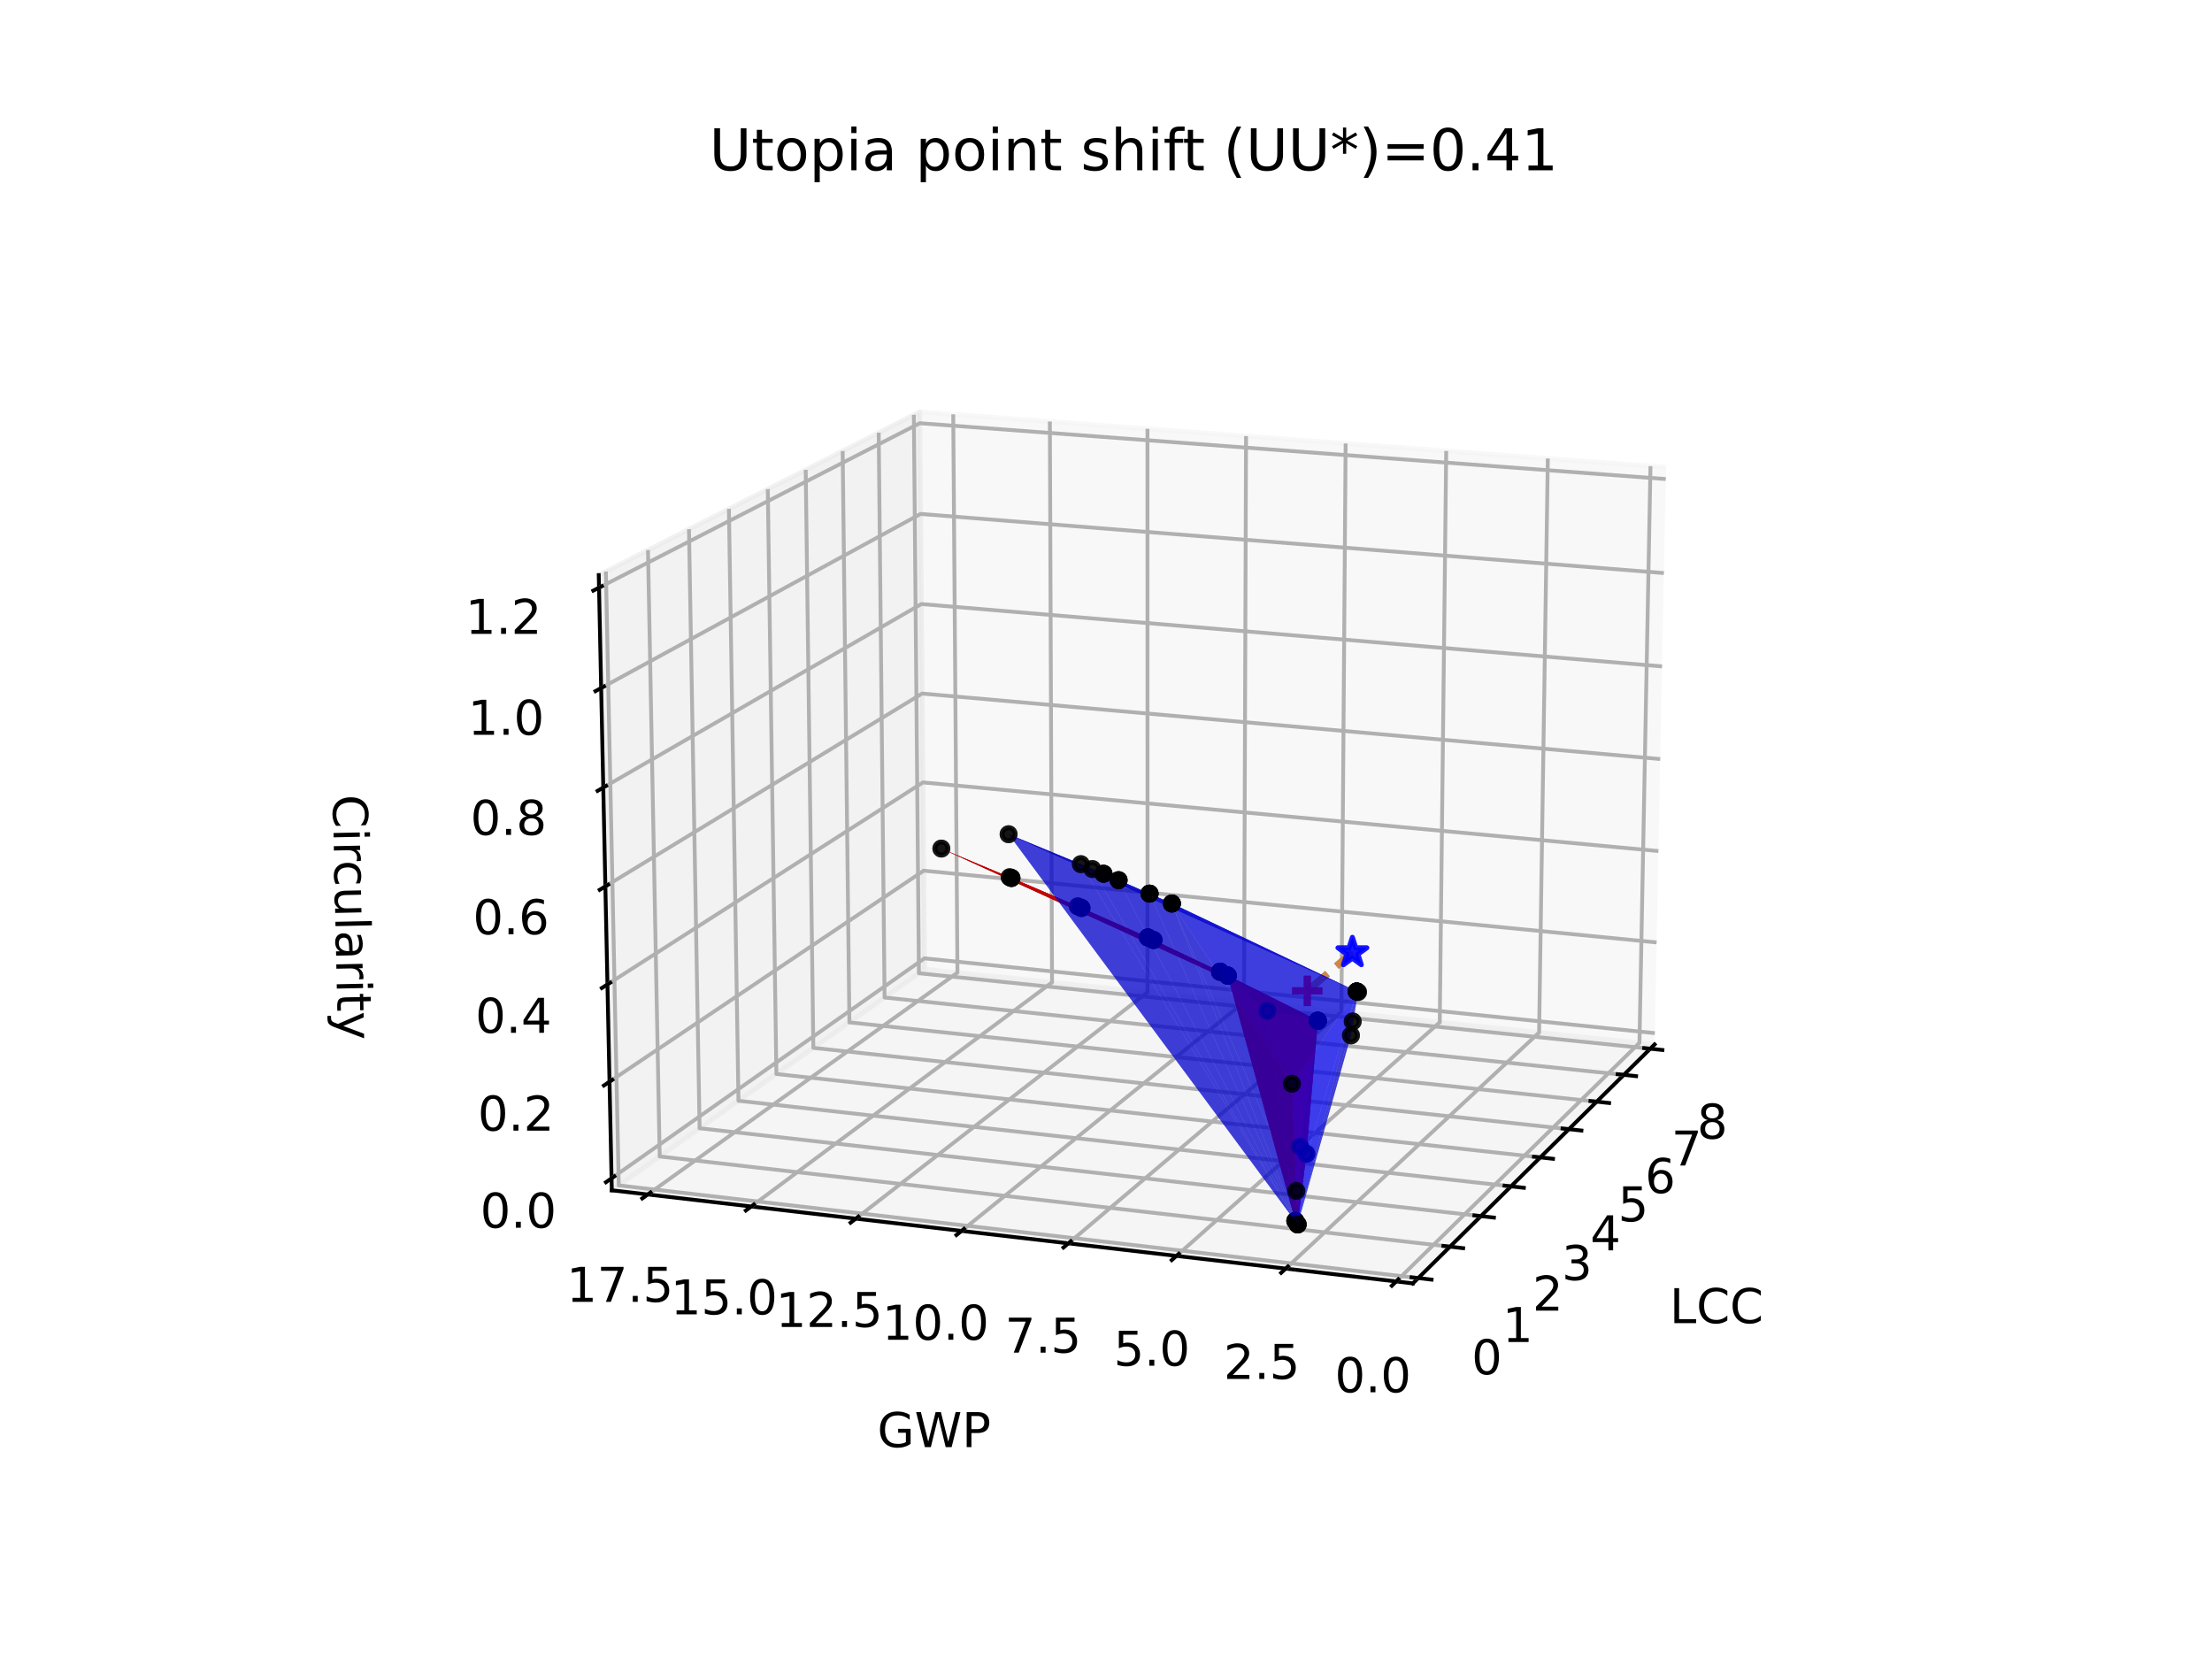 <?xml version="1.0" encoding="utf-8" standalone="no"?>
<!DOCTYPE svg PUBLIC "-//W3C//DTD SVG 1.1//EN"
  "http://www.w3.org/Graphics/SVG/1.1/DTD/svg11.dtd">
<!-- Created with matplotlib (https://matplotlib.org/) -->
<svg height="345.6pt" version="1.1" viewBox="0 0 460.8 345.6" width="460.8pt" xmlns="http://www.w3.org/2000/svg" xmlns:xlink="http://www.w3.org/1999/xlink">
 <defs>
  <style type="text/css">*{stroke-linecap:butt;stroke-linejoin:round;}</style>
 </defs>
 <g id="figure_1">
  <g id="patch_1">
   <path d="M 0 345.6 
L 460.8 345.6 
L 460.8 0 
L 0 0 
z
" style="fill:#ffffff;"/>
  </g>
  <g id="patch_2">
   <path d="M 103.104 307.584 
L 369.216 307.584 
L 369.216 41.472 
L 103.104 41.472 
z
" style="fill:#ffffff;"/>
  </g>
  <g id="pane3d_1">
   <g id="patch_3">
    <path d="M 344.681 217.574 
L 192.602 201.915 
L 191.576 85.791 
L 347.051 97.338 
" style="fill:#f2f2f2;opacity:0.5;stroke:#f2f2f2;stroke-linejoin:miter;"/>
   </g>
  </g>
  <g id="pane3d_2">
   <g id="patch_4">
    <path d="M 127.452 247.962 
L 192.602 201.915 
L 191.576 85.791 
L 124.732 119.801 
" style="fill:#e6e6e6;opacity:0.5;stroke:#e6e6e6;stroke-linejoin:miter;"/>
   </g>
  </g>
  <g id="pane3d_3">
   <g id="patch_5">
    <path d="M 294.32 267.355 
L 344.681 217.574 
L 192.602 201.915 
L 127.452 247.962 
" style="fill:#ececec;opacity:0.5;stroke:#ececec;stroke-linejoin:miter;"/>
   </g>
  </g>
  <g id="axis3d_1">
   <g id="line2d_1">
    <path d="M 344.681 217.574 
L 294.32 267.355 
" style="fill:none;stroke:#000000;stroke-linecap:square;stroke-width:0.8;"/>
   </g>
   <g id="text_1">
    <!-- LCC -->
    <g transform="translate(347.82 275.633)scale(0.1 -0.1)">
     <defs>
      <path d="M 9.812 72.906 
L 19.672 72.906 
L 19.672 8.297 
L 55.172 8.297 
L 55.172 0 
L 9.812 0 
z
" id="DejaVuSans-76"/>
      <path d="M 64.406 67.281 
L 64.406 56.891 
Q 59.422 61.531 53.781 63.812 
Q 48.141 66.109 41.797 66.109 
Q 29.297 66.109 22.656 58.469 
Q 16.016 50.828 16.016 36.375 
Q 16.016 21.969 22.656 14.328 
Q 29.297 6.688 41.797 6.688 
Q 48.141 6.688 53.781 8.984 
Q 59.422 11.281 64.406 15.922 
L 64.406 5.609 
Q 59.234 2.094 53.438 0.328 
Q 47.656 -1.422 41.219 -1.422 
Q 24.656 -1.422 15.125 8.703 
Q 5.609 18.844 5.609 36.375 
Q 5.609 53.953 15.125 64.078 
Q 24.656 74.219 41.219 74.219 
Q 47.75 74.219 53.531 72.484 
Q 59.328 70.75 64.406 67.281 
z
" id="DejaVuSans-67"/>
     </defs>
     <use xlink:href="#DejaVuSans-76"/>
     <use x="55.713" xlink:href="#DejaVuSans-67"/>
     <use x="125.537" xlink:href="#DejaVuSans-67"/>
    </g>
   </g>
   <g id="Line3DCollection_1">
    <path d="M 295.441 266.247 
L 128.896 246.941 
L 126.217 119.045 
" style="fill:none;stroke:#b0b0b0;stroke-width:0.8;"/>
    <path d="M 302.058 259.706 
L 137.427 240.912 
L 134.988 114.583 
" style="fill:none;stroke:#b0b0b0;stroke-width:0.8;"/>
    <path d="M 308.498 253.34 
L 145.739 235.037 
L 143.526 110.238 
" style="fill:none;stroke:#b0b0b0;stroke-width:0.8;"/>
    <path d="M 314.767 247.143 
L 153.838 229.313 
L 151.843 106.007 
" style="fill:none;stroke:#b0b0b0;stroke-width:0.8;"/>
    <path d="M 320.872 241.108 
L 161.734 223.732 
L 159.945 101.884 
" style="fill:none;stroke:#b0b0b0;stroke-width:0.8;"/>
    <path d="M 326.82 235.229 
L 169.434 218.29 
L 167.842 97.867 
" style="fill:none;stroke:#b0b0b0;stroke-width:0.8;"/>
    <path d="M 332.616 229.5 
L 176.944 212.982 
L 175.541 93.95 
" style="fill:none;stroke:#b0b0b0;stroke-width:0.8;"/>
    <path d="M 338.266 223.915 
L 184.273 207.802 
L 183.049 90.13 
" style="fill:none;stroke:#b0b0b0;stroke-width:0.8;"/>
    <path d="M 343.776 218.468 
L 191.427 202.746 
L 190.373 86.403 
" style="fill:none;stroke:#b0b0b0;stroke-width:0.8;"/>
   </g>
   <g id="xtick_1">
    <g id="line2d_2">
     <path d="M 294.053 266.086 
L 298.219 266.569 
" style="fill:none;stroke:#000000;stroke-linecap:square;stroke-width:0.8;"/>
    </g>
    <g id="text_2">
     <!-- 0 -->
     <g transform="translate(306.563 286.288)scale(0.1 -0.1)">
      <defs>
       <path d="M 31.781 66.406 
Q 24.172 66.406 20.328 58.906 
Q 16.5 51.422 16.5 36.375 
Q 16.5 21.391 20.328 13.891 
Q 24.172 6.391 31.781 6.391 
Q 39.453 6.391 43.281 13.891 
Q 47.125 21.391 47.125 36.375 
Q 47.125 51.422 43.281 58.906 
Q 39.453 66.406 31.781 66.406 
z
M 31.781 74.219 
Q 44.047 74.219 50.516 64.516 
Q 56.984 54.828 56.984 36.375 
Q 56.984 17.969 50.516 8.266 
Q 44.047 -1.422 31.781 -1.422 
Q 19.531 -1.422 13.062 8.266 
Q 6.594 17.969 6.594 36.375 
Q 6.594 54.828 13.062 64.516 
Q 19.531 74.219 31.781 74.219 
z
" id="DejaVuSans-48"/>
      </defs>
      <use xlink:href="#DejaVuSans-48"/>
     </g>
    </g>
   </g>
   <g id="xtick_2">
    <g id="line2d_3">
     <path d="M 300.687 259.549 
L 304.803 260.019 
" style="fill:none;stroke:#000000;stroke-linecap:square;stroke-width:0.8;"/>
    </g>
    <g id="text_3">
     <!-- 1 -->
     <g transform="translate(312.995 279.568)scale(0.1 -0.1)">
      <defs>
       <path d="M 12.406 8.297 
L 28.516 8.297 
L 28.516 63.922 
L 10.984 60.406 
L 10.984 69.391 
L 28.422 72.906 
L 38.281 72.906 
L 38.281 8.297 
L 54.391 8.297 
L 54.391 0 
L 12.406 0 
z
" id="DejaVuSans-49"/>
      </defs>
      <use xlink:href="#DejaVuSans-49"/>
     </g>
    </g>
   </g>
   <g id="xtick_3">
    <g id="line2d_4">
     <path d="M 307.143 253.188 
L 311.21 253.645 
" style="fill:none;stroke:#000000;stroke-linecap:square;stroke-width:0.8;"/>
    </g>
    <g id="text_4">
     <!-- 2 -->
     <g transform="translate(319.254 273.029)scale(0.1 -0.1)">
      <defs>
       <path d="M 19.188 8.297 
L 53.609 8.297 
L 53.609 0 
L 7.328 0 
L 7.328 8.297 
Q 12.938 14.109 22.625 23.891 
Q 32.328 33.688 34.812 36.531 
Q 39.547 41.844 41.422 45.531 
Q 43.312 49.219 43.312 52.781 
Q 43.312 58.594 39.234 62.25 
Q 35.156 65.922 28.609 65.922 
Q 23.969 65.922 18.812 64.312 
Q 13.672 62.703 7.812 59.422 
L 7.812 69.391 
Q 13.766 71.781 18.938 73 
Q 24.125 74.219 28.422 74.219 
Q 39.75 74.219 46.484 68.547 
Q 53.219 62.891 53.219 53.422 
Q 53.219 48.922 51.531 44.891 
Q 49.859 40.875 45.406 35.406 
Q 44.188 33.984 37.641 27.219 
Q 31.109 20.453 19.188 8.297 
z
" id="DejaVuSans-50"/>
      </defs>
      <use xlink:href="#DejaVuSans-50"/>
     </g>
    </g>
   </g>
   <g id="xtick_4">
    <g id="line2d_5">
     <path d="M 313.428 246.995 
L 317.447 247.44 
" style="fill:none;stroke:#000000;stroke-linecap:square;stroke-width:0.8;"/>
    </g>
    <g id="text_5">
     <!-- 3 -->
     <g transform="translate(325.347 266.663)scale(0.1 -0.1)">
      <defs>
       <path d="M 40.578 39.312 
Q 47.656 37.797 51.625 33 
Q 55.609 28.219 55.609 21.188 
Q 55.609 10.406 48.188 4.484 
Q 40.766 -1.422 27.094 -1.422 
Q 22.516 -1.422 17.656 -0.516 
Q 12.797 0.391 7.625 2.203 
L 7.625 11.719 
Q 11.719 9.328 16.594 8.109 
Q 21.484 6.891 26.812 6.891 
Q 36.078 6.891 40.938 10.547 
Q 45.797 14.203 45.797 21.188 
Q 45.797 27.641 41.281 31.266 
Q 36.766 34.906 28.719 34.906 
L 20.219 34.906 
L 20.219 43.016 
L 29.109 43.016 
Q 36.375 43.016 40.234 45.922 
Q 44.094 48.828 44.094 54.297 
Q 44.094 59.906 40.109 62.906 
Q 36.141 65.922 28.719 65.922 
Q 24.656 65.922 20.016 65.031 
Q 15.375 64.156 9.812 62.312 
L 9.812 71.094 
Q 15.438 72.656 20.344 73.438 
Q 25.25 74.219 29.594 74.219 
Q 40.828 74.219 47.359 69.109 
Q 53.906 64.016 53.906 55.328 
Q 53.906 49.266 50.438 45.094 
Q 46.969 40.922 40.578 39.312 
z
" id="DejaVuSans-51"/>
      </defs>
      <use xlink:href="#DejaVuSans-51"/>
     </g>
    </g>
   </g>
   <g id="xtick_5">
    <g id="line2d_6">
     <path d="M 319.549 240.964 
L 323.521 241.398 
" style="fill:none;stroke:#000000;stroke-linecap:square;stroke-width:0.8;"/>
    </g>
    <g id="text_6">
     <!-- 4 -->
     <g transform="translate(331.28 260.464)scale(0.1 -0.1)">
      <defs>
       <path d="M 37.797 64.312 
L 12.891 25.391 
L 37.797 25.391 
z
M 35.203 72.906 
L 47.609 72.906 
L 47.609 25.391 
L 58.016 25.391 
L 58.016 17.188 
L 47.609 17.188 
L 47.609 0 
L 37.797 0 
L 37.797 17.188 
L 4.891 17.188 
L 4.891 26.703 
z
" id="DejaVuSans-52"/>
      </defs>
      <use xlink:href="#DejaVuSans-52"/>
     </g>
    </g>
   </g>
   <g id="xtick_6">
    <g id="line2d_7">
     <path d="M 325.512 235.089 
L 329.438 235.511 
" style="fill:none;stroke:#000000;stroke-linecap:square;stroke-width:0.8;"/>
    </g>
    <g id="text_7">
     <!-- 5 -->
     <g transform="translate(337.06 254.425)scale(0.1 -0.1)">
      <defs>
       <path d="M 10.797 72.906 
L 49.516 72.906 
L 49.516 64.594 
L 19.828 64.594 
L 19.828 46.734 
Q 21.969 47.469 24.109 47.828 
Q 26.266 48.188 28.422 48.188 
Q 40.625 48.188 47.75 41.5 
Q 54.891 34.812 54.891 23.391 
Q 54.891 11.625 47.562 5.094 
Q 40.234 -1.422 26.906 -1.422 
Q 22.312 -1.422 17.547 -0.641 
Q 12.797 0.141 7.719 1.703 
L 7.719 11.625 
Q 12.109 9.234 16.797 8.062 
Q 21.484 6.891 26.703 6.891 
Q 35.156 6.891 40.078 11.328 
Q 45.016 15.766 45.016 23.391 
Q 45.016 31 40.078 35.438 
Q 35.156 39.891 26.703 39.891 
Q 22.75 39.891 18.812 39.016 
Q 14.891 38.141 10.797 36.281 
z
" id="DejaVuSans-53"/>
      </defs>
      <use xlink:href="#DejaVuSans-53"/>
     </g>
    </g>
   </g>
   <g id="xtick_7">
    <g id="line2d_8">
     <path d="M 331.322 229.363 
L 335.204 229.775 
" style="fill:none;stroke:#000000;stroke-linecap:square;stroke-width:0.8;"/>
    </g>
    <g id="text_8">
     <!-- 6 -->
     <g transform="translate(342.692 248.54)scale(0.1 -0.1)">
      <defs>
       <path d="M 33.016 40.375 
Q 26.375 40.375 22.484 35.828 
Q 18.609 31.297 18.609 23.391 
Q 18.609 15.531 22.484 10.953 
Q 26.375 6.391 33.016 6.391 
Q 39.656 6.391 43.531 10.953 
Q 47.406 15.531 47.406 23.391 
Q 47.406 31.297 43.531 35.828 
Q 39.656 40.375 33.016 40.375 
z
M 52.594 71.297 
L 52.594 62.312 
Q 48.875 64.062 45.094 64.984 
Q 41.312 65.922 37.594 65.922 
Q 27.828 65.922 22.672 59.328 
Q 17.531 52.734 16.797 39.406 
Q 19.672 43.656 24.016 45.922 
Q 28.375 48.188 33.594 48.188 
Q 44.578 48.188 50.953 41.516 
Q 57.328 34.859 57.328 23.391 
Q 57.328 12.156 50.688 5.359 
Q 44.047 -1.422 33.016 -1.422 
Q 20.359 -1.422 13.672 8.266 
Q 6.984 17.969 6.984 36.375 
Q 6.984 53.656 15.188 63.938 
Q 23.391 74.219 37.203 74.219 
Q 40.922 74.219 44.703 73.484 
Q 48.484 72.75 52.594 71.297 
z
" id="DejaVuSans-54"/>
      </defs>
      <use xlink:href="#DejaVuSans-54"/>
     </g>
    </g>
   </g>
   <g id="xtick_8">
    <g id="line2d_9">
     <path d="M 336.987 223.781 
L 340.825 224.182 
" style="fill:none;stroke:#000000;stroke-linecap:square;stroke-width:0.8;"/>
    </g>
    <g id="text_9">
     <!-- 7 -->
     <g transform="translate(348.183 242.803)scale(0.1 -0.1)">
      <defs>
       <path d="M 8.203 72.906 
L 55.078 72.906 
L 55.078 68.703 
L 28.609 0 
L 18.312 0 
L 43.219 64.594 
L 8.203 64.594 
z
" id="DejaVuSans-55"/>
      </defs>
      <use xlink:href="#DejaVuSans-55"/>
     </g>
    </g>
   </g>
   <g id="xtick_9">
    <g id="line2d_10">
     <path d="M 342.511 218.338 
L 346.306 218.729 
" style="fill:none;stroke:#000000;stroke-linecap:square;stroke-width:0.8;"/>
    </g>
    <g id="text_10">
     <!-- 8 -->
     <g transform="translate(353.537 237.209)scale(0.1 -0.1)">
      <defs>
       <path d="M 31.781 34.625 
Q 24.75 34.625 20.719 30.859 
Q 16.703 27.094 16.703 20.516 
Q 16.703 13.922 20.719 10.156 
Q 24.75 6.391 31.781 6.391 
Q 38.812 6.391 42.859 10.172 
Q 46.922 13.969 46.922 20.516 
Q 46.922 27.094 42.891 30.859 
Q 38.875 34.625 31.781 34.625 
z
M 21.922 38.812 
Q 15.578 40.375 12.031 44.719 
Q 8.5 49.078 8.5 55.328 
Q 8.5 64.062 14.719 69.141 
Q 20.953 74.219 31.781 74.219 
Q 42.672 74.219 48.875 69.141 
Q 55.078 64.062 55.078 55.328 
Q 55.078 49.078 51.531 44.719 
Q 48 40.375 41.703 38.812 
Q 48.828 37.156 52.797 32.312 
Q 56.781 27.484 56.781 20.516 
Q 56.781 9.906 50.312 4.234 
Q 43.844 -1.422 31.781 -1.422 
Q 19.734 -1.422 13.25 4.234 
Q 6.781 9.906 6.781 20.516 
Q 6.781 27.484 10.781 32.312 
Q 14.797 37.156 21.922 38.812 
z
M 18.312 54.391 
Q 18.312 48.734 21.844 45.562 
Q 25.391 42.391 31.781 42.391 
Q 38.141 42.391 41.719 45.562 
Q 45.312 48.734 45.312 54.391 
Q 45.312 60.062 41.719 63.234 
Q 38.141 66.406 31.781 66.406 
Q 25.391 66.406 21.844 63.234 
Q 18.312 60.062 18.312 54.391 
z
" id="DejaVuSans-56"/>
      </defs>
      <use xlink:href="#DejaVuSans-56"/>
     </g>
    </g>
   </g>
  </g>
  <g id="axis3d_2">
   <g id="line2d_11">
    <path d="M 127.452 247.962 
L 294.32 267.355 
" style="fill:none;stroke:#000000;stroke-linecap:square;stroke-width:0.8;"/>
   </g>
   <g id="text_11">
    <!-- GWP -->
    <g transform="translate(182.763 301.46)scale(0.1 -0.1)">
     <defs>
      <path d="M 59.516 10.406 
L 59.516 29.984 
L 43.406 29.984 
L 43.406 38.094 
L 69.281 38.094 
L 69.281 6.781 
Q 63.578 2.734 56.688 0.656 
Q 49.812 -1.422 42 -1.422 
Q 24.906 -1.422 15.25 8.562 
Q 5.609 18.562 5.609 36.375 
Q 5.609 54.25 15.25 64.234 
Q 24.906 74.219 42 74.219 
Q 49.125 74.219 55.547 72.453 
Q 61.969 70.703 67.391 67.281 
L 67.391 56.781 
Q 61.922 61.422 55.766 63.766 
Q 49.609 66.109 42.828 66.109 
Q 29.438 66.109 22.719 58.641 
Q 16.016 51.172 16.016 36.375 
Q 16.016 21.625 22.719 14.156 
Q 29.438 6.688 42.828 6.688 
Q 48.047 6.688 52.141 7.594 
Q 56.25 8.5 59.516 10.406 
z
" id="DejaVuSans-71"/>
      <path d="M 3.328 72.906 
L 13.281 72.906 
L 28.609 11.281 
L 43.891 72.906 
L 54.984 72.906 
L 70.312 11.281 
L 85.594 72.906 
L 95.609 72.906 
L 77.297 0 
L 64.891 0 
L 49.516 63.281 
L 33.984 0 
L 21.578 0 
z
" id="DejaVuSans-87"/>
      <path d="M 19.672 64.797 
L 19.672 37.406 
L 32.078 37.406 
Q 38.969 37.406 42.719 40.969 
Q 46.484 44.531 46.484 51.125 
Q 46.484 57.672 42.719 61.234 
Q 38.969 64.797 32.078 64.797 
z
M 9.812 72.906 
L 32.078 72.906 
Q 44.344 72.906 50.609 67.359 
Q 56.891 61.812 56.891 51.125 
Q 56.891 40.328 50.609 34.812 
Q 44.344 29.297 32.078 29.297 
L 19.672 29.297 
L 19.672 0 
L 9.812 0 
z
" id="DejaVuSans-80"/>
     </defs>
     <use xlink:href="#DejaVuSans-71"/>
     <use x="77.49" xlink:href="#DejaVuSans-87"/>
     <use x="176.367" xlink:href="#DejaVuSans-80"/>
    </g>
   </g>
   <g id="Line3DCollection_2">
    <path d="M 343.825 97.098 
L 341.527 217.249 
L 290.846 266.951 
" style="fill:none;stroke:#b0b0b0;stroke-width:0.8;"/>
    <path d="M 322.44 95.51 
L 320.624 215.097 
L 267.831 264.276 
" style="fill:none;stroke:#b0b0b0;stroke-width:0.8;"/>
    <path d="M 301.272 93.938 
L 299.928 212.966 
L 245.071 261.631 
" style="fill:none;stroke:#b0b0b0;stroke-width:0.8;"/>
    <path d="M 280.318 92.382 
L 279.436 210.856 
L 222.561 259.015 
" style="fill:none;stroke:#b0b0b0;stroke-width:0.8;"/>
    <path d="M 259.575 90.841 
L 259.146 208.767 
L 200.296 256.428 
" style="fill:none;stroke:#b0b0b0;stroke-width:0.8;"/>
    <path d="M 239.039 89.316 
L 239.054 206.698 
L 178.274 253.868 
" style="fill:none;stroke:#b0b0b0;stroke-width:0.8;"/>
    <path d="M 218.706 87.806 
L 219.157 204.65 
L 156.49 251.336 
" style="fill:none;stroke:#b0b0b0;stroke-width:0.8;"/>
    <path d="M 198.575 86.311 
L 199.454 202.621 
L 134.94 248.832 
" style="fill:none;stroke:#b0b0b0;stroke-width:0.8;"/>
   </g>
   <g id="xtick_10">
    <g id="line2d_12">
     <path d="M 291.298 266.508 
L 289.94 267.84 
" style="fill:none;stroke:#000000;stroke-linecap:square;stroke-width:0.8;"/>
    </g>
    <g id="text_12">
     <!-- 0.0 -->
     <g transform="translate(278.065 290.034)scale(0.1 -0.1)">
      <defs>
       <path d="M 10.688 12.406 
L 21 12.406 
L 21 0 
L 10.688 0 
z
" id="DejaVuSans-46"/>
      </defs>
      <use xlink:href="#DejaVuSans-48"/>
      <use x="63.623" xlink:href="#DejaVuSans-46"/>
      <use x="95.41" xlink:href="#DejaVuSans-48"/>
     </g>
    </g>
   </g>
   <g id="xtick_11">
    <g id="line2d_13">
     <path d="M 268.302 263.838 
L 266.888 265.155 
" style="fill:none;stroke:#000000;stroke-linecap:square;stroke-width:0.8;"/>
    </g>
    <g id="text_13">
     <!-- 2.5 -->
     <g transform="translate(254.904 287.253)scale(0.1 -0.1)">
      <use xlink:href="#DejaVuSans-50"/>
      <use x="63.623" xlink:href="#DejaVuSans-46"/>
      <use x="95.41" xlink:href="#DejaVuSans-53"/>
     </g>
    </g>
   </g>
   <g id="xtick_12">
    <g id="line2d_14">
     <path d="M 245.559 261.198 
L 244.091 262.5 
" style="fill:none;stroke:#000000;stroke-linecap:square;stroke-width:0.8;"/>
    </g>
    <g id="text_14">
     <!-- 5.0 -->
     <g transform="translate(232.001 284.502)scale(0.1 -0.1)">
      <use xlink:href="#DejaVuSans-53"/>
      <use x="63.623" xlink:href="#DejaVuSans-46"/>
      <use x="95.41" xlink:href="#DejaVuSans-48"/>
     </g>
    </g>
   </g>
   <g id="xtick_13">
    <g id="line2d_15">
     <path d="M 223.067 258.587 
L 221.546 259.874 
" style="fill:none;stroke:#000000;stroke-linecap:square;stroke-width:0.8;"/>
    </g>
    <g id="text_15">
     <!-- 7.5 -->
     <g transform="translate(209.351 281.782)scale(0.1 -0.1)">
      <use xlink:href="#DejaVuSans-55"/>
      <use x="63.623" xlink:href="#DejaVuSans-46"/>
      <use x="95.41" xlink:href="#DejaVuSans-53"/>
     </g>
    </g>
   </g>
   <g id="xtick_14">
    <g id="line2d_16">
     <path d="M 200.82 256.004 
L 199.247 257.278 
" style="fill:none;stroke:#000000;stroke-linecap:square;stroke-width:0.8;"/>
    </g>
    <g id="text_16">
     <!-- 10.0 -->
     <g transform="translate(183.77 279.092)scale(0.1 -0.1)">
      <use xlink:href="#DejaVuSans-49"/>
      <use x="63.623" xlink:href="#DejaVuSans-48"/>
      <use x="127.246" xlink:href="#DejaVuSans-46"/>
      <use x="159.033" xlink:href="#DejaVuSans-48"/>
     </g>
    </g>
   </g>
   <g id="xtick_15">
    <g id="line2d_17">
     <path d="M 178.814 253.449 
L 177.191 254.709 
" style="fill:none;stroke:#000000;stroke-linecap:square;stroke-width:0.8;"/>
    </g>
    <g id="text_17">
     <!-- 12.5 -->
     <g transform="translate(161.615 276.431)scale(0.1 -0.1)">
      <use xlink:href="#DejaVuSans-49"/>
      <use x="63.623" xlink:href="#DejaVuSans-50"/>
      <use x="127.246" xlink:href="#DejaVuSans-46"/>
      <use x="159.033" xlink:href="#DejaVuSans-53"/>
     </g>
    </g>
   </g>
   <g id="xtick_16">
    <g id="line2d_18">
     <path d="M 157.047 250.922 
L 155.374 252.168 
" style="fill:none;stroke:#000000;stroke-linecap:square;stroke-width:0.8;"/>
    </g>
    <g id="text_18">
     <!-- 15.0 -->
     <g transform="translate(139.702 273.8)scale(0.1 -0.1)">
      <use xlink:href="#DejaVuSans-49"/>
      <use x="63.623" xlink:href="#DejaVuSans-53"/>
      <use x="127.246" xlink:href="#DejaVuSans-46"/>
      <use x="159.033" xlink:href="#DejaVuSans-48"/>
     </g>
    </g>
   </g>
   <g id="xtick_17">
    <g id="line2d_19">
     <path d="M 135.513 248.422 
L 133.791 249.655 
" style="fill:none;stroke:#000000;stroke-linecap:square;stroke-width:0.8;"/>
    </g>
    <g id="text_19">
     <!-- 17.5 -->
     <g transform="translate(118.026 271.196)scale(0.1 -0.1)">
      <use xlink:href="#DejaVuSans-49"/>
      <use x="63.623" xlink:href="#DejaVuSans-55"/>
      <use x="127.246" xlink:href="#DejaVuSans-46"/>
      <use x="159.033" xlink:href="#DejaVuSans-53"/>
     </g>
    </g>
   </g>
  </g>
  <g id="axis3d_3">
   <g id="line2d_20">
    <path d="M 127.452 247.962 
L 124.732 119.801 
" style="fill:none;stroke:#000000;stroke-linecap:square;stroke-width:0.8;"/>
   </g>
   <g id="text_20">
    <!-- Circularity -->
    <g transform="translate(69.309 165.61)rotate(-271.216)scale(0.1 -0.1)">
     <defs>
      <path d="M 9.422 54.688 
L 18.406 54.688 
L 18.406 0 
L 9.422 0 
z
M 9.422 75.984 
L 18.406 75.984 
L 18.406 64.594 
L 9.422 64.594 
z
" id="DejaVuSans-105"/>
      <path d="M 41.109 46.297 
Q 39.594 47.172 37.812 47.578 
Q 36.031 48 33.891 48 
Q 26.266 48 22.188 43.047 
Q 18.109 38.094 18.109 28.812 
L 18.109 0 
L 9.078 0 
L 9.078 54.688 
L 18.109 54.688 
L 18.109 46.188 
Q 20.953 51.172 25.484 53.578 
Q 30.031 56 36.531 56 
Q 37.453 56 38.578 55.875 
Q 39.703 55.766 41.062 55.516 
z
" id="DejaVuSans-114"/>
      <path d="M 48.781 52.594 
L 48.781 44.188 
Q 44.969 46.297 41.141 47.344 
Q 37.312 48.391 33.406 48.391 
Q 24.656 48.391 19.812 42.844 
Q 14.984 37.312 14.984 27.297 
Q 14.984 17.281 19.812 11.734 
Q 24.656 6.203 33.406 6.203 
Q 37.312 6.203 41.141 7.25 
Q 44.969 8.297 48.781 10.406 
L 48.781 2.094 
Q 45.016 0.344 40.984 -0.531 
Q 36.969 -1.422 32.422 -1.422 
Q 20.062 -1.422 12.781 6.344 
Q 5.516 14.109 5.516 27.297 
Q 5.516 40.672 12.859 48.328 
Q 20.219 56 33.016 56 
Q 37.156 56 41.109 55.141 
Q 45.062 54.297 48.781 52.594 
z
" id="DejaVuSans-99"/>
      <path d="M 8.5 21.578 
L 8.5 54.688 
L 17.484 54.688 
L 17.484 21.922 
Q 17.484 14.156 20.5 10.266 
Q 23.531 6.391 29.594 6.391 
Q 36.859 6.391 41.078 11.031 
Q 45.312 15.672 45.312 23.688 
L 45.312 54.688 
L 54.297 54.688 
L 54.297 0 
L 45.312 0 
L 45.312 8.406 
Q 42.047 3.422 37.719 1 
Q 33.406 -1.422 27.688 -1.422 
Q 18.266 -1.422 13.375 4.438 
Q 8.5 10.297 8.5 21.578 
z
M 31.109 56 
z
" id="DejaVuSans-117"/>
      <path d="M 9.422 75.984 
L 18.406 75.984 
L 18.406 0 
L 9.422 0 
z
" id="DejaVuSans-108"/>
      <path d="M 34.281 27.484 
Q 23.391 27.484 19.188 25 
Q 14.984 22.516 14.984 16.5 
Q 14.984 11.719 18.141 8.906 
Q 21.297 6.109 26.703 6.109 
Q 34.188 6.109 38.703 11.406 
Q 43.219 16.703 43.219 25.484 
L 43.219 27.484 
z
M 52.203 31.203 
L 52.203 0 
L 43.219 0 
L 43.219 8.297 
Q 40.141 3.328 35.547 0.953 
Q 30.953 -1.422 24.312 -1.422 
Q 15.922 -1.422 10.953 3.297 
Q 6 8.016 6 15.922 
Q 6 25.141 12.172 29.828 
Q 18.359 34.516 30.609 34.516 
L 43.219 34.516 
L 43.219 35.406 
Q 43.219 41.609 39.141 45 
Q 35.062 48.391 27.688 48.391 
Q 23 48.391 18.547 47.266 
Q 14.109 46.141 10.016 43.891 
L 10.016 52.203 
Q 14.938 54.109 19.578 55.047 
Q 24.219 56 28.609 56 
Q 40.484 56 46.344 49.844 
Q 52.203 43.703 52.203 31.203 
z
" id="DejaVuSans-97"/>
      <path d="M 18.312 70.219 
L 18.312 54.688 
L 36.812 54.688 
L 36.812 47.703 
L 18.312 47.703 
L 18.312 18.016 
Q 18.312 11.328 20.141 9.422 
Q 21.969 7.516 27.594 7.516 
L 36.812 7.516 
L 36.812 0 
L 27.594 0 
Q 17.188 0 13.234 3.875 
Q 9.281 7.766 9.281 18.016 
L 9.281 47.703 
L 2.688 47.703 
L 2.688 54.688 
L 9.281 54.688 
L 9.281 70.219 
z
" id="DejaVuSans-116"/>
      <path d="M 32.172 -5.078 
Q 28.375 -14.844 24.75 -17.812 
Q 21.141 -20.797 15.094 -20.797 
L 7.906 -20.797 
L 7.906 -13.281 
L 13.188 -13.281 
Q 16.891 -13.281 18.938 -11.516 
Q 21 -9.766 23.484 -3.219 
L 25.094 0.875 
L 2.984 54.688 
L 12.5 54.688 
L 29.594 11.922 
L 46.688 54.688 
L 56.203 54.688 
z
" id="DejaVuSans-121"/>
     </defs>
     <use xlink:href="#DejaVuSans-67"/>
     <use x="69.824" xlink:href="#DejaVuSans-105"/>
     <use x="97.607" xlink:href="#DejaVuSans-114"/>
     <use x="136.471" xlink:href="#DejaVuSans-99"/>
     <use x="191.451" xlink:href="#DejaVuSans-117"/>
     <use x="254.83" xlink:href="#DejaVuSans-108"/>
     <use x="282.613" xlink:href="#DejaVuSans-97"/>
     <use x="343.893" xlink:href="#DejaVuSans-114"/>
     <use x="385.006" xlink:href="#DejaVuSans-105"/>
     <use x="412.789" xlink:href="#DejaVuSans-116"/>
     <use x="451.998" xlink:href="#DejaVuSans-121"/>
    </g>
   </g>
   <g id="Line3DCollection_3">
    <path d="M 127.399 245.458 
L 192.582 199.641 
L 344.727 215.221 
" style="fill:none;stroke:#b0b0b0;stroke-width:0.8;"/>
    <path d="M 126.972 225.342 
L 192.421 181.379 
L 345.099 196.325 
" style="fill:none;stroke:#b0b0b0;stroke-width:0.8;"/>
    <path d="M 126.542 205.073 
L 192.258 162.992 
L 345.475 177.294 
" style="fill:none;stroke:#b0b0b0;stroke-width:0.8;"/>
    <path d="M 126.108 184.648 
L 192.095 144.478 
L 345.853 158.127 
" style="fill:none;stroke:#b0b0b0;stroke-width:0.8;"/>
    <path d="M 125.672 164.066 
L 191.93 125.836 
L 346.233 138.823 
" style="fill:none;stroke:#b0b0b0;stroke-width:0.8;"/>
    <path d="M 125.231 143.326 
L 191.764 107.065 
L 346.617 119.379 
" style="fill:none;stroke:#b0b0b0;stroke-width:0.8;"/>
    <path d="M 124.788 122.425 
L 191.597 88.163 
L 347.003 99.796 
" style="fill:none;stroke:#b0b0b0;stroke-width:0.8;"/>
   </g>
   <g id="xtick_18">
    <g id="line2d_21">
     <path d="M 127.978 245.051 
L 126.239 246.274 
" style="fill:none;stroke:#000000;stroke-linecap:square;stroke-width:0.8;"/>
    </g>
    <g id="text_21">
     <!-- 0.0 -->
     <g transform="translate(100.033 255.757)scale(0.1 -0.1)">
      <use xlink:href="#DejaVuSans-48"/>
      <use x="63.623" xlink:href="#DejaVuSans-46"/>
      <use x="95.41" xlink:href="#DejaVuSans-48"/>
     </g>
    </g>
   </g>
   <g id="xtick_19">
    <g id="line2d_22">
     <path d="M 127.553 224.952 
L 125.807 226.125 
" style="fill:none;stroke:#000000;stroke-linecap:square;stroke-width:0.8;"/>
    </g>
    <g id="text_22">
     <!-- 0.2 -->
     <g transform="translate(99.529 235.533)scale(0.1 -0.1)">
      <use xlink:href="#DejaVuSans-48"/>
      <use x="63.623" xlink:href="#DejaVuSans-46"/>
      <use x="95.41" xlink:href="#DejaVuSans-50"/>
     </g>
    </g>
   </g>
   <g id="xtick_20">
    <g id="line2d_23">
     <path d="M 127.126 204.699 
L 125.371 205.822 
" style="fill:none;stroke:#000000;stroke-linecap:square;stroke-width:0.8;"/>
    </g>
    <g id="text_23">
     <!-- 0.4 -->
     <g transform="translate(99.022 215.154)scale(0.1 -0.1)">
      <use xlink:href="#DejaVuSans-48"/>
      <use x="63.623" xlink:href="#DejaVuSans-46"/>
      <use x="95.41" xlink:href="#DejaVuSans-52"/>
     </g>
    </g>
   </g>
   <g id="xtick_21">
    <g id="line2d_24">
     <path d="M 126.695 184.291 
L 124.932 185.364 
" style="fill:none;stroke:#000000;stroke-linecap:square;stroke-width:0.8;"/>
    </g>
    <g id="text_24">
     <!-- 0.6 -->
     <g transform="translate(98.51 194.618)scale(0.1 -0.1)">
      <use xlink:href="#DejaVuSans-48"/>
      <use x="63.623" xlink:href="#DejaVuSans-46"/>
      <use x="95.41" xlink:href="#DejaVuSans-54"/>
     </g>
    </g>
   </g>
   <g id="xtick_22">
    <g id="line2d_25">
     <path d="M 126.261 163.726 
L 124.49 164.748 
" style="fill:none;stroke:#000000;stroke-linecap:square;stroke-width:0.8;"/>
    </g>
    <g id="text_25">
     <!-- 0.8 -->
     <g transform="translate(97.995 173.922)scale(0.1 -0.1)">
      <use xlink:href="#DejaVuSans-48"/>
      <use x="63.623" xlink:href="#DejaVuSans-46"/>
      <use x="95.41" xlink:href="#DejaVuSans-56"/>
     </g>
    </g>
   </g>
   <g id="xtick_23">
    <g id="line2d_26">
     <path d="M 125.823 143.003 
L 124.045 143.973 
" style="fill:none;stroke:#000000;stroke-linecap:square;stroke-width:0.8;"/>
    </g>
    <g id="text_26">
     <!-- 1.0 -->
     <g transform="translate(97.476 153.066)scale(0.1 -0.1)">
      <use xlink:href="#DejaVuSans-49"/>
      <use x="63.623" xlink:href="#DejaVuSans-46"/>
      <use x="95.41" xlink:href="#DejaVuSans-48"/>
     </g>
    </g>
   </g>
   <g id="xtick_24">
    <g id="line2d_27">
     <path d="M 125.382 122.12 
L 123.596 123.036 
" style="fill:none;stroke:#000000;stroke-linecap:square;stroke-width:0.8;"/>
    </g>
    <g id="text_27">
     <!-- 1.2 -->
     <g transform="translate(96.952 132.048)scale(0.1 -0.1)">
      <use xlink:href="#DejaVuSans-49"/>
      <use x="63.623" xlink:href="#DejaVuSans-46"/>
      <use x="95.41" xlink:href="#DejaVuSans-50"/>
     </g>
    </g>
   </g>
  </g>
  <g id="axes_1">
   <g id="line2d_28">
    <path clip-path="url(#pb1101bb068)" d="M 272.332 206.416 
L 281.728 198.418 
" style="fill:none;stroke:#1f77b4;stroke-dasharray:5.55,2.4;stroke-dashoffset:0;stroke-opacity:0.7;stroke-width:1.5;"/>
   </g>
   <g id="line2d_29">
    <path clip-path="url(#pb1101bb068)" d="M 272.332 206.416 
L 281.728 198.418 
" style="fill:none;stroke:#ff7f0e;stroke-dasharray:5.55,2.4;stroke-dashoffset:0;stroke-opacity:0.7;stroke-width:1.5;"/>
   </g>
   <g id="Poly3DCollection_1">
    <path clip-path="url(#pb1101bb068)" d="M 210.703 182.901 
L 210.326 182.74 
L 196.102 176.771 
z
" style="fill:#d60000;"/>
    <path clip-path="url(#pb1101bb068)" d="M 210.326 182.74 
L 274.485 212.586 
L 196.102 176.771 
z
" style="fill:#bd0000;"/>
    <path clip-path="url(#pb1101bb068)" d="M 274.485 212.586 
L 210.326 182.74 
L 210.703 182.901 
z
" style="fill:#be0000;"/>
    <path clip-path="url(#pb1101bb068)" d="M 224.527 188.809 
L 239.136 195.284 
L 225.285 189.142 
z
" style="fill:#d50000;"/>
    <path clip-path="url(#pb1101bb068)" d="M 255.756 203.232 
L 224.527 188.809 
L 210.703 182.901 
z
" style="fill:#cd0000;"/>
    <path clip-path="url(#pb1101bb068)" d="M 210.703 182.901 
L 224.527 188.809 
L 274.485 212.586 
z
" style="fill:#be0000;"/>
    <path clip-path="url(#pb1101bb068)" d="M 240.296 195.82 
L 239.136 195.284 
L 224.527 188.809 
z
" style="fill:#d00000;"/>
    <path clip-path="url(#pb1101bb068)" d="M 225.285 189.142 
L 274.485 212.586 
L 224.527 188.809 
z
" style="fill:#be0000;"/>
    <path clip-path="url(#pb1101bb068)" d="M 255.756 203.232 
L 240.296 195.82 
L 224.527 188.809 
z
" style="fill:#cd0000;"/>
    <path clip-path="url(#pb1101bb068)" d="M 239.136 195.284 
L 274.485 212.586 
L 225.285 189.142 
z
" style="fill:#be0000;"/>
    <path clip-path="url(#pb1101bb068)" d="M 239.136 195.284 
L 240.296 195.82 
L 274.485 212.586 
z
" style="fill:#bf0000;"/>
    <path clip-path="url(#pb1101bb068)" d="M 254.168 202.43 
L 240.296 195.82 
L 255.756 203.232 
z
" style="fill:#cf0000;"/>
    <path clip-path="url(#pb1101bb068)" d="M 274.485 212.586 
L 240.296 195.82 
L 254.168 202.43 
z
" style="fill:#c00000;"/>
    <path clip-path="url(#pb1101bb068)" d="M 264.034 210.575 
L 254.168 202.43 
L 255.756 203.232 
z
" style="fill:#b50000;"/>
    <path clip-path="url(#pb1101bb068)" d="M 255.756 203.232 
L 269.832 254.328 
L 264.034 210.575 
z
" style="fill:#de0000;"/>
    <path clip-path="url(#pb1101bb068)" d="M 274.485 212.586 
L 254.168 202.43 
L 264.034 210.575 
z
" style="fill:#ce0000;"/>
    <path clip-path="url(#pb1101bb068)" d="M 270.845 238.868 
L 264.034 210.575 
L 269.832 254.328 
z
" style="fill:#e20000;"/>
    <path clip-path="url(#pb1101bb068)" d="M 270.845 238.868 
L 269.832 254.328 
L 270.327 255.077 
z
" style="fill:#e80000;"/>
    <path clip-path="url(#pb1101bb068)" d="M 270.327 255.077 
L 272.151 240.363 
L 270.845 238.868 
z
" style="fill:#cd0000;"/>
    <path clip-path="url(#pb1101bb068)" d="M 274.485 212.586 
L 264.034 210.575 
L 270.845 238.868 
z
" style="fill:#e30000;"/>
    <path clip-path="url(#pb1101bb068)" d="M 272.151 240.363 
L 274.523 212.673 
L 270.845 238.868 
z
" style="fill:#d00000;"/>
    <path clip-path="url(#pb1101bb068)" d="M 270.845 238.868 
L 274.523 212.673 
L 274.485 212.586 
z
" style="fill:#bf0000;"/>
    <path clip-path="url(#pb1101bb068)" d="M 274.531 212.667 
L 274.534 212.664 
L 274.485 212.586 
z
" style="fill:#c30000;"/>
    <path clip-path="url(#pb1101bb068)" d="M 274.485 212.586 
L 274.523 212.673 
L 274.531 212.667 
z
" style="fill:#c30000;"/>
   </g>
   <g id="text_28">
    <!-- Utopia point shift (UU*)=0.41 -->
    <g transform="translate(147.764 35.472)scale(0.12 -0.12)">
     <defs>
      <path d="M 8.688 72.906 
L 18.609 72.906 
L 18.609 28.609 
Q 18.609 16.891 22.844 11.734 
Q 27.094 6.594 36.625 6.594 
Q 46.094 6.594 50.344 11.734 
Q 54.594 16.891 54.594 28.609 
L 54.594 72.906 
L 64.5 72.906 
L 64.5 27.391 
Q 64.5 13.141 57.438 5.859 
Q 50.391 -1.422 36.625 -1.422 
Q 22.797 -1.422 15.734 5.859 
Q 8.688 13.141 8.688 27.391 
z
" id="DejaVuSans-85"/>
      <path d="M 30.609 48.391 
Q 23.391 48.391 19.188 42.75 
Q 14.984 37.109 14.984 27.297 
Q 14.984 17.484 19.156 11.844 
Q 23.344 6.203 30.609 6.203 
Q 37.797 6.203 41.984 11.859 
Q 46.188 17.531 46.188 27.297 
Q 46.188 37.016 41.984 42.703 
Q 37.797 48.391 30.609 48.391 
z
M 30.609 56 
Q 42.328 56 49.016 48.375 
Q 55.719 40.766 55.719 27.297 
Q 55.719 13.875 49.016 6.219 
Q 42.328 -1.422 30.609 -1.422 
Q 18.844 -1.422 12.172 6.219 
Q 5.516 13.875 5.516 27.297 
Q 5.516 40.766 12.172 48.375 
Q 18.844 56 30.609 56 
z
" id="DejaVuSans-111"/>
      <path d="M 18.109 8.203 
L 18.109 -20.797 
L 9.078 -20.797 
L 9.078 54.688 
L 18.109 54.688 
L 18.109 46.391 
Q 20.953 51.266 25.266 53.625 
Q 29.594 56 35.594 56 
Q 45.562 56 51.781 48.094 
Q 58.016 40.188 58.016 27.297 
Q 58.016 14.406 51.781 6.484 
Q 45.562 -1.422 35.594 -1.422 
Q 29.594 -1.422 25.266 0.953 
Q 20.953 3.328 18.109 8.203 
z
M 48.688 27.297 
Q 48.688 37.203 44.609 42.844 
Q 40.531 48.484 33.406 48.484 
Q 26.266 48.484 22.188 42.844 
Q 18.109 37.203 18.109 27.297 
Q 18.109 17.391 22.188 11.75 
Q 26.266 6.109 33.406 6.109 
Q 40.531 6.109 44.609 11.75 
Q 48.688 17.391 48.688 27.297 
z
" id="DejaVuSans-112"/>
      <path id="DejaVuSans-32"/>
      <path d="M 54.891 33.016 
L 54.891 0 
L 45.906 0 
L 45.906 32.719 
Q 45.906 40.484 42.875 44.328 
Q 39.844 48.188 33.797 48.188 
Q 26.516 48.188 22.312 43.547 
Q 18.109 38.922 18.109 30.906 
L 18.109 0 
L 9.078 0 
L 9.078 54.688 
L 18.109 54.688 
L 18.109 46.188 
Q 21.344 51.125 25.703 53.562 
Q 30.078 56 35.797 56 
Q 45.219 56 50.047 50.172 
Q 54.891 44.344 54.891 33.016 
z
" id="DejaVuSans-110"/>
      <path d="M 44.281 53.078 
L 44.281 44.578 
Q 40.484 46.531 36.375 47.5 
Q 32.281 48.484 27.875 48.484 
Q 21.188 48.484 17.844 46.438 
Q 14.5 44.391 14.5 40.281 
Q 14.5 37.156 16.891 35.375 
Q 19.281 33.594 26.516 31.984 
L 29.594 31.297 
Q 39.156 29.25 43.188 25.516 
Q 47.219 21.781 47.219 15.094 
Q 47.219 7.469 41.188 3.016 
Q 35.156 -1.422 24.609 -1.422 
Q 20.219 -1.422 15.453 -0.562 
Q 10.688 0.297 5.422 2 
L 5.422 11.281 
Q 10.406 8.688 15.234 7.391 
Q 20.062 6.109 24.812 6.109 
Q 31.156 6.109 34.562 8.281 
Q 37.984 10.453 37.984 14.406 
Q 37.984 18.062 35.516 20.016 
Q 33.062 21.969 24.703 23.781 
L 21.578 24.516 
Q 13.234 26.266 9.516 29.906 
Q 5.812 33.547 5.812 39.891 
Q 5.812 47.609 11.281 51.797 
Q 16.75 56 26.812 56 
Q 31.781 56 36.172 55.266 
Q 40.578 54.547 44.281 53.078 
z
" id="DejaVuSans-115"/>
      <path d="M 54.891 33.016 
L 54.891 0 
L 45.906 0 
L 45.906 32.719 
Q 45.906 40.484 42.875 44.328 
Q 39.844 48.188 33.797 48.188 
Q 26.516 48.188 22.312 43.547 
Q 18.109 38.922 18.109 30.906 
L 18.109 0 
L 9.078 0 
L 9.078 75.984 
L 18.109 75.984 
L 18.109 46.188 
Q 21.344 51.125 25.703 53.562 
Q 30.078 56 35.797 56 
Q 45.219 56 50.047 50.172 
Q 54.891 44.344 54.891 33.016 
z
" id="DejaVuSans-104"/>
      <path d="M 37.109 75.984 
L 37.109 68.5 
L 28.516 68.5 
Q 23.688 68.5 21.797 66.547 
Q 19.922 64.594 19.922 59.516 
L 19.922 54.688 
L 34.719 54.688 
L 34.719 47.703 
L 19.922 47.703 
L 19.922 0 
L 10.891 0 
L 10.891 47.703 
L 2.297 47.703 
L 2.297 54.688 
L 10.891 54.688 
L 10.891 58.5 
Q 10.891 67.625 15.141 71.797 
Q 19.391 75.984 28.609 75.984 
z
" id="DejaVuSans-102"/>
      <path d="M 31 75.875 
Q 24.469 64.656 21.281 53.656 
Q 18.109 42.672 18.109 31.391 
Q 18.109 20.125 21.312 9.062 
Q 24.516 -2 31 -13.188 
L 23.188 -13.188 
Q 15.875 -1.703 12.234 9.375 
Q 8.594 20.453 8.594 31.391 
Q 8.594 42.281 12.203 53.312 
Q 15.828 64.359 23.188 75.875 
z
" id="DejaVuSans-40"/>
      <path d="M 47.016 60.891 
L 29.5 51.422 
L 47.016 41.891 
L 44.188 37.109 
L 27.781 47.016 
L 27.781 28.609 
L 22.219 28.609 
L 22.219 47.016 
L 5.812 37.109 
L 2.984 41.891 
L 20.516 51.422 
L 2.984 60.891 
L 5.812 65.719 
L 22.219 55.812 
L 22.219 74.219 
L 27.781 74.219 
L 27.781 55.812 
L 44.188 65.719 
z
" id="DejaVuSans-42"/>
      <path d="M 8.016 75.875 
L 15.828 75.875 
Q 23.141 64.359 26.781 53.312 
Q 30.422 42.281 30.422 31.391 
Q 30.422 20.453 26.781 9.375 
Q 23.141 -1.703 15.828 -13.188 
L 8.016 -13.188 
Q 14.5 -2 17.703 9.062 
Q 20.906 20.125 20.906 31.391 
Q 20.906 42.672 17.703 53.656 
Q 14.5 64.656 8.016 75.875 
z
" id="DejaVuSans-41"/>
      <path d="M 10.594 45.406 
L 73.188 45.406 
L 73.188 37.203 
L 10.594 37.203 
z
M 10.594 25.484 
L 73.188 25.484 
L 73.188 17.188 
L 10.594 17.188 
z
" id="DejaVuSans-61"/>
     </defs>
     <use xlink:href="#DejaVuSans-85"/>
     <use x="73.193" xlink:href="#DejaVuSans-116"/>
     <use x="112.402" xlink:href="#DejaVuSans-111"/>
     <use x="173.584" xlink:href="#DejaVuSans-112"/>
     <use x="237.061" xlink:href="#DejaVuSans-105"/>
     <use x="264.844" xlink:href="#DejaVuSans-97"/>
     <use x="326.123" xlink:href="#DejaVuSans-32"/>
     <use x="357.91" xlink:href="#DejaVuSans-112"/>
     <use x="421.387" xlink:href="#DejaVuSans-111"/>
     <use x="482.568" xlink:href="#DejaVuSans-105"/>
     <use x="510.352" xlink:href="#DejaVuSans-110"/>
     <use x="573.73" xlink:href="#DejaVuSans-116"/>
     <use x="612.939" xlink:href="#DejaVuSans-32"/>
     <use x="644.727" xlink:href="#DejaVuSans-115"/>
     <use x="696.826" xlink:href="#DejaVuSans-104"/>
     <use x="760.205" xlink:href="#DejaVuSans-105"/>
     <use x="787.988" xlink:href="#DejaVuSans-102"/>
     <use x="821.443" xlink:href="#DejaVuSans-116"/>
     <use x="860.652" xlink:href="#DejaVuSans-32"/>
     <use x="892.439" xlink:href="#DejaVuSans-40"/>
     <use x="931.453" xlink:href="#DejaVuSans-85"/>
     <use x="1004.646" xlink:href="#DejaVuSans-85"/>
     <use x="1077.84" xlink:href="#DejaVuSans-42"/>
     <use x="1127.84" xlink:href="#DejaVuSans-41"/>
     <use x="1166.854" xlink:href="#DejaVuSans-61"/>
     <use x="1250.643" xlink:href="#DejaVuSans-48"/>
     <use x="1314.266" xlink:href="#DejaVuSans-46"/>
     <use x="1346.053" xlink:href="#DejaVuSans-52"/>
     <use x="1409.676" xlink:href="#DejaVuSans-49"/>
    </g>
   </g>
   <g id="Path3DCollection_1">
    <defs>
     <path d="M 0 1.369 
C 0.363 1.369 0.711 1.225 0.968 0.968 
C 1.225 0.711 1.369 0.363 1.369 -0 
C 1.369 -0.363 1.225 -0.711 0.968 -0.968 
C 0.711 -1.225 0.363 -1.369 0 -1.369 
C -0.363 -1.369 -0.711 -1.225 -0.968 -0.968 
C -1.225 -0.711 -1.369 -0.363 -1.369 0 
C -1.369 0.363 -1.225 0.711 -0.968 0.968 
C -0.711 1.225 -0.363 1.369 0 1.369 
z
" id="C0_0_ed7cd1d3d3"/>
    </defs>
    <g clip-path="url(#pb1101bb068)">
     <use style="fill-opacity:0.7;stroke:#000000;stroke-opacity:0.7;" x="196.102" xlink:href="#C0_0_ed7cd1d3d3" y="176.771"/>
    </g>
    <g clip-path="url(#pb1101bb068)">
     <use style="fill-opacity:0.7;stroke:#000000;stroke-opacity:0.7;" x="210.326" xlink:href="#C0_0_ed7cd1d3d3" y="182.74"/>
    </g>
    <g clip-path="url(#pb1101bb068)">
     <use style="fill-opacity:0.7;stroke:#000000;stroke-opacity:0.7;" x="210.703" xlink:href="#C0_0_ed7cd1d3d3" y="182.901"/>
    </g>
    <g clip-path="url(#pb1101bb068)">
     <use style="fill-opacity:0.7;stroke:#000000;stroke-opacity:0.7;" x="210.703" xlink:href="#C0_0_ed7cd1d3d3" y="182.901"/>
    </g>
    <g clip-path="url(#pb1101bb068)">
     <use style="fill-opacity:0.7;stroke:#000000;stroke-opacity:0.7;" x="224.527" xlink:href="#C0_0_ed7cd1d3d3" y="188.809"/>
    </g>
    <g clip-path="url(#pb1101bb068)">
     <use style="fill-opacity:0.7;stroke:#000000;stroke-opacity:0.7;" x="225.285" xlink:href="#C0_0_ed7cd1d3d3" y="189.142"/>
    </g>
    <g clip-path="url(#pb1101bb068)">
     <use style="fill-opacity:0.7;stroke:#000000;stroke-opacity:0.7;" x="225.285" xlink:href="#C0_0_ed7cd1d3d3" y="189.142"/>
    </g>
    <g clip-path="url(#pb1101bb068)">
     <use style="fill-opacity:0.7;stroke:#000000;stroke-opacity:0.7;" x="239.136" xlink:href="#C0_0_ed7cd1d3d3" y="195.284"/>
    </g>
    <g clip-path="url(#pb1101bb068)">
     <use style="fill-opacity:0.7;stroke:#000000;stroke-opacity:0.7;" x="239.136" xlink:href="#C0_0_ed7cd1d3d3" y="195.284"/>
    </g>
    <g clip-path="url(#pb1101bb068)">
     <use style="fill-opacity:0.7;stroke:#000000;stroke-opacity:0.7;" x="239.136" xlink:href="#C0_0_ed7cd1d3d3" y="195.284"/>
    </g>
    <g clip-path="url(#pb1101bb068)">
     <use style="fill-opacity:0.7;stroke:#000000;stroke-opacity:0.7;" x="240.296" xlink:href="#C0_0_ed7cd1d3d3" y="195.82"/>
    </g>
    <g clip-path="url(#pb1101bb068)">
     <use style="fill-opacity:0.7;stroke:#000000;stroke-opacity:0.7;" x="240.296" xlink:href="#C0_0_ed7cd1d3d3" y="195.82"/>
    </g>
    <g clip-path="url(#pb1101bb068)">
     <use style="fill-opacity:0.7;stroke:#000000;stroke-opacity:0.7;" x="254.168" xlink:href="#C0_0_ed7cd1d3d3" y="202.43"/>
    </g>
    <g clip-path="url(#pb1101bb068)">
     <use style="fill-opacity:0.7;stroke:#000000;stroke-opacity:0.7;" x="254.168" xlink:href="#C0_0_ed7cd1d3d3" y="202.43"/>
    </g>
    <g clip-path="url(#pb1101bb068)">
     <use style="fill-opacity:0.7;stroke:#000000;stroke-opacity:0.7;" x="254.168" xlink:href="#C0_0_ed7cd1d3d3" y="202.43"/>
    </g>
    <g clip-path="url(#pb1101bb068)">
     <use style="fill-opacity:0.7;stroke:#000000;stroke-opacity:0.7;" x="254.168" xlink:href="#C0_0_ed7cd1d3d3" y="202.43"/>
    </g>
    <g clip-path="url(#pb1101bb068)">
     <use style="fill-opacity:0.7;stroke:#000000;stroke-opacity:0.7;" x="255.756" xlink:href="#C0_0_ed7cd1d3d3" y="203.232"/>
    </g>
    <g clip-path="url(#pb1101bb068)">
     <use style="fill-opacity:0.7;stroke:#000000;stroke-opacity:0.7;" x="255.756" xlink:href="#C0_0_ed7cd1d3d3" y="203.232"/>
    </g>
    <g clip-path="url(#pb1101bb068)">
     <use style="fill-opacity:0.7;stroke:#000000;stroke-opacity:0.7;" x="255.756" xlink:href="#C0_0_ed7cd1d3d3" y="203.232"/>
    </g>
    <g clip-path="url(#pb1101bb068)">
     <use style="fill-opacity:0.7;stroke:#000000;stroke-opacity:0.7;" x="255.756" xlink:href="#C0_0_ed7cd1d3d3" y="203.232"/>
    </g>
    <g clip-path="url(#pb1101bb068)">
     <use style="fill-opacity:0.7;stroke:#000000;stroke-opacity:0.7;" x="255.756" xlink:href="#C0_0_ed7cd1d3d3" y="203.232"/>
    </g>
    <g clip-path="url(#pb1101bb068)">
     <use style="fill-opacity:0.7;stroke:#000000;stroke-opacity:0.7;" x="264.034" xlink:href="#C0_0_ed7cd1d3d3" y="210.575"/>
    </g>
    <g clip-path="url(#pb1101bb068)">
     <use style="fill-opacity:0.7;stroke:#000000;stroke-opacity:0.7;" x="269.832" xlink:href="#C0_0_ed7cd1d3d3" y="254.328"/>
    </g>
    <g clip-path="url(#pb1101bb068)">
     <use style="fill-opacity:0.7;stroke:#000000;stroke-opacity:0.7;" x="269.832" xlink:href="#C0_0_ed7cd1d3d3" y="254.328"/>
    </g>
    <g clip-path="url(#pb1101bb068)">
     <use style="fill-opacity:0.7;stroke:#000000;stroke-opacity:0.7;" x="270.327" xlink:href="#C0_0_ed7cd1d3d3" y="255.077"/>
    </g>
    <g clip-path="url(#pb1101bb068)">
     <use style="fill-opacity:0.7;stroke:#000000;stroke-opacity:0.7;" x="270.845" xlink:href="#C0_0_ed7cd1d3d3" y="238.868"/>
    </g>
    <g clip-path="url(#pb1101bb068)">
     <use style="fill-opacity:0.7;stroke:#000000;stroke-opacity:0.7;" x="272.151" xlink:href="#C0_0_ed7cd1d3d3" y="240.363"/>
    </g>
    <g clip-path="url(#pb1101bb068)">
     <use style="fill-opacity:0.7;stroke:#000000;stroke-opacity:0.7;" x="274.485" xlink:href="#C0_0_ed7cd1d3d3" y="212.586"/>
    </g>
    <g clip-path="url(#pb1101bb068)">
     <use style="fill-opacity:0.7;stroke:#000000;stroke-opacity:0.7;" x="274.534" xlink:href="#C0_0_ed7cd1d3d3" y="212.664"/>
    </g>
    <g clip-path="url(#pb1101bb068)">
     <use style="fill-opacity:0.7;stroke:#000000;stroke-opacity:0.7;" x="274.531" xlink:href="#C0_0_ed7cd1d3d3" y="212.667"/>
    </g>
    <g clip-path="url(#pb1101bb068)">
     <use style="fill-opacity:0.7;stroke:#000000;stroke-opacity:0.7;" x="274.531" xlink:href="#C0_0_ed7cd1d3d3" y="212.667"/>
    </g>
    <g clip-path="url(#pb1101bb068)">
     <use style="fill-opacity:0.7;stroke:#000000;stroke-opacity:0.7;" x="274.523" xlink:href="#C0_0_ed7cd1d3d3" y="212.673"/>
    </g>
   </g>
   <g id="Poly3DCollection_2">
    <path clip-path="url(#pb1101bb068)" d="M 210.703 182.901 
L 210.326 182.74 
L 196.102 176.771 
z
" style="fill:#d60000;"/>
    <path clip-path="url(#pb1101bb068)" d="M 210.326 182.74 
L 274.485 212.586 
L 196.102 176.771 
z
" style="fill:#bd0000;"/>
    <path clip-path="url(#pb1101bb068)" d="M 274.485 212.586 
L 210.326 182.74 
L 210.703 182.901 
z
" style="fill:#be0000;"/>
    <path clip-path="url(#pb1101bb068)" d="M 224.527 188.809 
L 239.136 195.284 
L 225.285 189.142 
z
" style="fill:#d50000;"/>
    <path clip-path="url(#pb1101bb068)" d="M 255.756 203.232 
L 224.527 188.809 
L 210.703 182.901 
z
" style="fill:#cd0000;"/>
    <path clip-path="url(#pb1101bb068)" d="M 210.703 182.901 
L 224.527 188.809 
L 274.485 212.586 
z
" style="fill:#be0000;"/>
    <path clip-path="url(#pb1101bb068)" d="M 240.296 195.82 
L 239.136 195.284 
L 224.527 188.809 
z
" style="fill:#d00000;"/>
    <path clip-path="url(#pb1101bb068)" d="M 225.285 189.142 
L 274.485 212.586 
L 224.527 188.809 
z
" style="fill:#be0000;"/>
    <path clip-path="url(#pb1101bb068)" d="M 255.756 203.232 
L 240.296 195.82 
L 224.527 188.809 
z
" style="fill:#cd0000;"/>
    <path clip-path="url(#pb1101bb068)" d="M 239.136 195.284 
L 274.485 212.586 
L 225.285 189.142 
z
" style="fill:#be0000;"/>
    <path clip-path="url(#pb1101bb068)" d="M 239.136 195.284 
L 240.296 195.82 
L 274.485 212.586 
z
" style="fill:#bf0000;"/>
    <path clip-path="url(#pb1101bb068)" d="M 254.168 202.43 
L 240.296 195.82 
L 255.756 203.232 
z
" style="fill:#cf0000;"/>
    <path clip-path="url(#pb1101bb068)" d="M 274.485 212.586 
L 240.296 195.82 
L 254.168 202.43 
z
" style="fill:#c00000;"/>
    <path clip-path="url(#pb1101bb068)" d="M 264.034 210.575 
L 254.168 202.43 
L 255.756 203.232 
z
" style="fill:#b50000;"/>
    <path clip-path="url(#pb1101bb068)" d="M 255.756 203.232 
L 269.832 254.328 
L 264.034 210.575 
z
" style="fill:#de0000;"/>
    <path clip-path="url(#pb1101bb068)" d="M 274.485 212.586 
L 254.168 202.43 
L 264.034 210.575 
z
" style="fill:#ce0000;"/>
    <path clip-path="url(#pb1101bb068)" d="M 270.845 238.868 
L 264.034 210.575 
L 269.832 254.328 
z
" style="fill:#e20000;"/>
    <path clip-path="url(#pb1101bb068)" d="M 270.845 238.868 
L 269.832 254.328 
L 270.327 255.077 
z
" style="fill:#e80000;"/>
    <path clip-path="url(#pb1101bb068)" d="M 270.327 255.077 
L 272.151 240.363 
L 270.845 238.868 
z
" style="fill:#cd0000;"/>
    <path clip-path="url(#pb1101bb068)" d="M 274.485 212.586 
L 264.034 210.575 
L 270.845 238.868 
z
" style="fill:#e30000;"/>
    <path clip-path="url(#pb1101bb068)" d="M 272.151 240.363 
L 274.523 212.673 
L 270.845 238.868 
z
" style="fill:#d00000;"/>
    <path clip-path="url(#pb1101bb068)" d="M 270.845 238.868 
L 274.523 212.673 
L 274.485 212.586 
z
" style="fill:#bf0000;"/>
    <path clip-path="url(#pb1101bb068)" d="M 274.531 212.667 
L 274.534 212.664 
L 274.485 212.586 
z
" style="fill:#c30000;"/>
    <path clip-path="url(#pb1101bb068)" d="M 274.485 212.586 
L 274.523 212.673 
L 274.531 212.667 
z
" style="fill:#c30000;"/>
   </g>
   <g id="Path3DCollection_2">
    <defs>
     <path d="M 0 1.369 
C 0.363 1.369 0.711 1.225 0.968 0.968 
C 1.225 0.711 1.369 0.363 1.369 -0 
C 1.369 -0.363 1.225 -0.711 0.968 -0.968 
C 0.711 -1.225 0.363 -1.369 0 -1.369 
C -0.363 -1.369 -0.711 -1.225 -0.968 -0.968 
C -1.225 -0.711 -1.369 -0.363 -1.369 0 
C -1.369 0.363 -1.225 0.711 -0.968 0.968 
C -0.711 1.225 -0.363 1.369 0 1.369 
z
" id="C1_0_fd4256f4b4"/>
    </defs>
    <g clip-path="url(#pb1101bb068)">
     <use style="fill-opacity:0.7;stroke:#000000;stroke-opacity:0.7;" x="196.102" xlink:href="#C1_0_fd4256f4b4" y="176.771"/>
    </g>
    <g clip-path="url(#pb1101bb068)">
     <use style="fill-opacity:0.7;stroke:#000000;stroke-opacity:0.7;" x="210.326" xlink:href="#C1_0_fd4256f4b4" y="182.74"/>
    </g>
    <g clip-path="url(#pb1101bb068)">
     <use style="fill-opacity:0.7;stroke:#000000;stroke-opacity:0.7;" x="210.703" xlink:href="#C1_0_fd4256f4b4" y="182.901"/>
    </g>
    <g clip-path="url(#pb1101bb068)">
     <use style="fill-opacity:0.7;stroke:#000000;stroke-opacity:0.7;" x="210.703" xlink:href="#C1_0_fd4256f4b4" y="182.901"/>
    </g>
    <g clip-path="url(#pb1101bb068)">
     <use style="fill-opacity:0.7;stroke:#000000;stroke-opacity:0.7;" x="224.527" xlink:href="#C1_0_fd4256f4b4" y="188.809"/>
    </g>
    <g clip-path="url(#pb1101bb068)">
     <use style="fill-opacity:0.7;stroke:#000000;stroke-opacity:0.7;" x="225.285" xlink:href="#C1_0_fd4256f4b4" y="189.142"/>
    </g>
    <g clip-path="url(#pb1101bb068)">
     <use style="fill-opacity:0.7;stroke:#000000;stroke-opacity:0.7;" x="225.285" xlink:href="#C1_0_fd4256f4b4" y="189.142"/>
    </g>
    <g clip-path="url(#pb1101bb068)">
     <use style="fill-opacity:0.7;stroke:#000000;stroke-opacity:0.7;" x="239.136" xlink:href="#C1_0_fd4256f4b4" y="195.284"/>
    </g>
    <g clip-path="url(#pb1101bb068)">
     <use style="fill-opacity:0.7;stroke:#000000;stroke-opacity:0.7;" x="239.136" xlink:href="#C1_0_fd4256f4b4" y="195.284"/>
    </g>
    <g clip-path="url(#pb1101bb068)">
     <use style="fill-opacity:0.7;stroke:#000000;stroke-opacity:0.7;" x="239.136" xlink:href="#C1_0_fd4256f4b4" y="195.284"/>
    </g>
    <g clip-path="url(#pb1101bb068)">
     <use style="fill-opacity:0.7;stroke:#000000;stroke-opacity:0.7;" x="240.296" xlink:href="#C1_0_fd4256f4b4" y="195.82"/>
    </g>
    <g clip-path="url(#pb1101bb068)">
     <use style="fill-opacity:0.7;stroke:#000000;stroke-opacity:0.7;" x="240.296" xlink:href="#C1_0_fd4256f4b4" y="195.82"/>
    </g>
    <g clip-path="url(#pb1101bb068)">
     <use style="fill-opacity:0.7;stroke:#000000;stroke-opacity:0.7;" x="254.168" xlink:href="#C1_0_fd4256f4b4" y="202.43"/>
    </g>
    <g clip-path="url(#pb1101bb068)">
     <use style="fill-opacity:0.7;stroke:#000000;stroke-opacity:0.7;" x="254.168" xlink:href="#C1_0_fd4256f4b4" y="202.43"/>
    </g>
    <g clip-path="url(#pb1101bb068)">
     <use style="fill-opacity:0.7;stroke:#000000;stroke-opacity:0.7;" x="254.168" xlink:href="#C1_0_fd4256f4b4" y="202.43"/>
    </g>
    <g clip-path="url(#pb1101bb068)">
     <use style="fill-opacity:0.7;stroke:#000000;stroke-opacity:0.7;" x="254.168" xlink:href="#C1_0_fd4256f4b4" y="202.43"/>
    </g>
    <g clip-path="url(#pb1101bb068)">
     <use style="fill-opacity:0.7;stroke:#000000;stroke-opacity:0.7;" x="255.756" xlink:href="#C1_0_fd4256f4b4" y="203.232"/>
    </g>
    <g clip-path="url(#pb1101bb068)">
     <use style="fill-opacity:0.7;stroke:#000000;stroke-opacity:0.7;" x="255.756" xlink:href="#C1_0_fd4256f4b4" y="203.232"/>
    </g>
    <g clip-path="url(#pb1101bb068)">
     <use style="fill-opacity:0.7;stroke:#000000;stroke-opacity:0.7;" x="255.756" xlink:href="#C1_0_fd4256f4b4" y="203.232"/>
    </g>
    <g clip-path="url(#pb1101bb068)">
     <use style="fill-opacity:0.7;stroke:#000000;stroke-opacity:0.7;" x="255.756" xlink:href="#C1_0_fd4256f4b4" y="203.232"/>
    </g>
    <g clip-path="url(#pb1101bb068)">
     <use style="fill-opacity:0.7;stroke:#000000;stroke-opacity:0.7;" x="255.756" xlink:href="#C1_0_fd4256f4b4" y="203.232"/>
    </g>
    <g clip-path="url(#pb1101bb068)">
     <use style="fill-opacity:0.7;stroke:#000000;stroke-opacity:0.7;" x="264.034" xlink:href="#C1_0_fd4256f4b4" y="210.575"/>
    </g>
    <g clip-path="url(#pb1101bb068)">
     <use style="fill-opacity:0.7;stroke:#000000;stroke-opacity:0.7;" x="269.832" xlink:href="#C1_0_fd4256f4b4" y="254.328"/>
    </g>
    <g clip-path="url(#pb1101bb068)">
     <use style="fill-opacity:0.7;stroke:#000000;stroke-opacity:0.7;" x="269.832" xlink:href="#C1_0_fd4256f4b4" y="254.328"/>
    </g>
    <g clip-path="url(#pb1101bb068)">
     <use style="fill-opacity:0.7;stroke:#000000;stroke-opacity:0.7;" x="270.327" xlink:href="#C1_0_fd4256f4b4" y="255.077"/>
    </g>
    <g clip-path="url(#pb1101bb068)">
     <use style="fill-opacity:0.7;stroke:#000000;stroke-opacity:0.7;" x="270.845" xlink:href="#C1_0_fd4256f4b4" y="238.868"/>
    </g>
    <g clip-path="url(#pb1101bb068)">
     <use style="fill-opacity:0.7;stroke:#000000;stroke-opacity:0.7;" x="272.151" xlink:href="#C1_0_fd4256f4b4" y="240.363"/>
    </g>
    <g clip-path="url(#pb1101bb068)">
     <use style="fill-opacity:0.7;stroke:#000000;stroke-opacity:0.7;" x="274.485" xlink:href="#C1_0_fd4256f4b4" y="212.586"/>
    </g>
    <g clip-path="url(#pb1101bb068)">
     <use style="fill-opacity:0.7;stroke:#000000;stroke-opacity:0.7;" x="274.534" xlink:href="#C1_0_fd4256f4b4" y="212.664"/>
    </g>
    <g clip-path="url(#pb1101bb068)">
     <use style="fill-opacity:0.7;stroke:#000000;stroke-opacity:0.7;" x="274.531" xlink:href="#C1_0_fd4256f4b4" y="212.667"/>
    </g>
    <g clip-path="url(#pb1101bb068)">
     <use style="fill-opacity:0.7;stroke:#000000;stroke-opacity:0.7;" x="274.531" xlink:href="#C1_0_fd4256f4b4" y="212.667"/>
    </g>
    <g clip-path="url(#pb1101bb068)">
     <use style="fill-opacity:0.7;stroke:#000000;stroke-opacity:0.7;" x="274.523" xlink:href="#C1_0_fd4256f4b4" y="212.673"/>
    </g>
   </g>
   <g id="Path3DCollection_3">
    <defs>
     <path d="M -3.162 0 
L 3.162 0 
M 0 3.162 
L 0 -3.162 
" id="m37f2e9360a" style="stroke:#ff0000;stroke-opacity:0.7;stroke-width:1.5;"/>
    </defs>
    <g clip-path="url(#pb1101bb068)">
     <use style="fill:#ff0000;fill-opacity:0.7;stroke:#ff0000;stroke-opacity:0.7;stroke-width:1.5;" x="272.332" xlink:href="#m37f2e9360a" y="206.416"/>
    </g>
   </g>
   <g id="Path3DCollection_4">
    <g clip-path="url(#pb1101bb068)">
     <use style="fill:#ff0000;fill-opacity:0.7;stroke:#ff0000;stroke-opacity:0.7;stroke-width:1.5;" x="272.332" xlink:href="#m37f2e9360a" y="206.416"/>
    </g>
   </g>
   <g id="Poly3DCollection_3">
    <path clip-path="url(#pb1101bb068)" d="M 233.022 183.358 
L 229.886 182.018 
L 227.559 181.035 
z
" style="fill:#0000d6;fill-opacity:0.5;"/>
    <path clip-path="url(#pb1101bb068)" d="M 225.159 180.022 
L 210.11 173.784 
L 270.327 255.077 
z
" style="fill:#0000cd;fill-opacity:0.5;"/>
    <path clip-path="url(#pb1101bb068)" d="M 225.159 180.022 
L 282.903 206.658 
L 210.11 173.784 
z
" style="fill:#0000be;fill-opacity:0.5;"/>
    <path clip-path="url(#pb1101bb068)" d="M 227.559 181.035 
L 225.159 180.022 
L 270.327 255.077 
z
" style="fill:#0000cd;fill-opacity:0.5;"/>
    <path clip-path="url(#pb1101bb068)" d="M 270.327 255.077 
L 233.022 183.358 
L 227.559 181.035 
z
" style="fill:#0000cd;fill-opacity:0.5;"/>
    <path clip-path="url(#pb1101bb068)" d="M 282.903 206.658 
L 225.159 180.022 
L 227.559 181.035 
z
" style="fill:#0000be;fill-opacity:0.5;"/>
    <path clip-path="url(#pb1101bb068)" d="M 227.559 181.035 
L 229.886 182.018 
L 282.903 206.658 
z
" style="fill:#0000bf;fill-opacity:0.5;"/>
    <path clip-path="url(#pb1101bb068)" d="M 270.327 255.077 
L 239.472 186.159 
L 233.022 183.358 
z
" style="fill:#0000cd;fill-opacity:0.5;"/>
    <path clip-path="url(#pb1101bb068)" d="M 229.886 182.018 
L 233.022 183.358 
L 282.903 206.658 
z
" style="fill:#0000bf;fill-opacity:0.5;"/>
    <path clip-path="url(#pb1101bb068)" d="M 233.022 183.358 
L 239.472 186.159 
L 282.903 206.658 
z
" style="fill:#0000bf;fill-opacity:0.5;"/>
    <path clip-path="url(#pb1101bb068)" d="M 244.123 188.222 
L 239.472 186.159 
L 270.327 255.077 
z
" style="fill:#0000cd;fill-opacity:0.5;"/>
    <path clip-path="url(#pb1101bb068)" d="M 282.903 206.658 
L 239.472 186.159 
L 244.123 188.222 
z
" style="fill:#0000bf;fill-opacity:0.5;"/>
    <path clip-path="url(#pb1101bb068)" d="M 270.039 248.078 
L 244.123 188.222 
L 270.327 255.077 
z
" style="fill:#0000cd;fill-opacity:0.5;"/>
    <path clip-path="url(#pb1101bb068)" d="M 270.039 248.078 
L 269.125 225.772 
L 244.123 188.222 
z
" style="fill:#0000cd;fill-opacity:0.5;"/>
    <path clip-path="url(#pb1101bb068)" d="M 244.123 188.222 
L 269.125 225.772 
L 282.626 206.544 
z
" style="fill:#0000d7;fill-opacity:0.5;"/>
    <path clip-path="url(#pb1101bb068)" d="M 282.903 206.658 
L 244.123 188.222 
L 282.626 206.544 
z
" style="fill:#0000c1;fill-opacity:0.5;"/>
    <path clip-path="url(#pb1101bb068)" d="M 282.626 206.544 
L 270.039 248.078 
L 270.327 255.077 
z
" style="fill:#0000ea;fill-opacity:0.5;"/>
    <path clip-path="url(#pb1101bb068)" d="M 269.125 225.772 
L 270.039 248.078 
L 282.626 206.544 
z
" style="fill:#0000ea;fill-opacity:0.5;"/>
    <path clip-path="url(#pb1101bb068)" d="M 270.327 255.077 
L 281.793 212.787 
L 282.626 206.544 
z
" style="fill:#0000c7;fill-opacity:0.5;"/>
    <path clip-path="url(#pb1101bb068)" d="M 270.327 255.077 
L 281.43 215.689 
L 281.793 212.787 
z
" style="fill:#0000c8;fill-opacity:0.5;"/>
    <path clip-path="url(#pb1101bb068)" d="M 282.626 206.544 
L 281.793 212.787 
L 282.903 206.658 
z
" style="fill:#0000dc;fill-opacity:0.5;"/>
    <path clip-path="url(#pb1101bb068)" d="M 281.793 212.787 
L 281.43 215.689 
L 282.903 206.658 
z
" style="fill:#0000e5;fill-opacity:0.5;"/>
   </g>
   <g id="Path3DCollection_5">
    <defs>
     <path d="M 0 1.369 
C 0.363 1.369 0.711 1.225 0.968 0.968 
C 1.225 0.711 1.369 0.363 1.369 -0 
C 1.369 -0.363 1.225 -0.711 0.968 -0.968 
C 0.711 -1.225 0.363 -1.369 0 -1.369 
C -0.363 -1.369 -0.711 -1.225 -0.968 -0.968 
C -1.225 -0.711 -1.369 -0.363 -1.369 0 
C -1.369 0.363 -1.225 0.711 -0.968 0.968 
C -0.711 1.225 -0.363 1.369 0 1.369 
z
" id="C2_0_5f83943bfd"/>
    </defs>
    <g clip-path="url(#pb1101bb068)">
     <use style="fill-opacity:0.7;stroke:#000000;stroke-opacity:0.7;" x="210.11" xlink:href="#C2_0_5f83943bfd" y="173.784"/>
    </g>
    <g clip-path="url(#pb1101bb068)">
     <use style="fill-opacity:0.7;stroke:#000000;stroke-opacity:0.7;" x="225.159" xlink:href="#C2_0_5f83943bfd" y="180.022"/>
    </g>
    <g clip-path="url(#pb1101bb068)">
     <use style="fill-opacity:0.7;stroke:#000000;stroke-opacity:0.7;" x="227.559" xlink:href="#C2_0_5f83943bfd" y="181.035"/>
    </g>
    <g clip-path="url(#pb1101bb068)">
     <use style="fill-opacity:0.7;stroke:#000000;stroke-opacity:0.7;" x="229.886" xlink:href="#C2_0_5f83943bfd" y="182.018"/>
    </g>
    <g clip-path="url(#pb1101bb068)">
     <use style="fill-opacity:0.7;stroke:#000000;stroke-opacity:0.7;" x="229.886" xlink:href="#C2_0_5f83943bfd" y="182.018"/>
    </g>
    <g clip-path="url(#pb1101bb068)">
     <use style="fill-opacity:0.7;stroke:#000000;stroke-opacity:0.7;" x="233.022" xlink:href="#C2_0_5f83943bfd" y="183.358"/>
    </g>
    <g clip-path="url(#pb1101bb068)">
     <use style="fill-opacity:0.7;stroke:#000000;stroke-opacity:0.7;" x="233.022" xlink:href="#C2_0_5f83943bfd" y="183.358"/>
    </g>
    <g clip-path="url(#pb1101bb068)">
     <use style="fill-opacity:0.7;stroke:#000000;stroke-opacity:0.7;" x="239.472" xlink:href="#C2_0_5f83943bfd" y="186.159"/>
    </g>
    <g clip-path="url(#pb1101bb068)">
     <use style="fill-opacity:0.7;stroke:#000000;stroke-opacity:0.7;" x="239.472" xlink:href="#C2_0_5f83943bfd" y="186.159"/>
    </g>
    <g clip-path="url(#pb1101bb068)">
     <use style="fill-opacity:0.7;stroke:#000000;stroke-opacity:0.7;" x="239.472" xlink:href="#C2_0_5f83943bfd" y="186.159"/>
    </g>
    <g clip-path="url(#pb1101bb068)">
     <use style="fill-opacity:0.7;stroke:#000000;stroke-opacity:0.7;" x="244.123" xlink:href="#C2_0_5f83943bfd" y="188.222"/>
    </g>
    <g clip-path="url(#pb1101bb068)">
     <use style="fill-opacity:0.7;stroke:#000000;stroke-opacity:0.7;" x="244.123" xlink:href="#C2_0_5f83943bfd" y="188.222"/>
    </g>
    <g clip-path="url(#pb1101bb068)">
     <use style="fill-opacity:0.7;stroke:#000000;stroke-opacity:0.7;" x="244.123" xlink:href="#C2_0_5f83943bfd" y="188.222"/>
    </g>
    <g clip-path="url(#pb1101bb068)">
     <use style="fill-opacity:0.7;stroke:#000000;stroke-opacity:0.7;" x="270.327" xlink:href="#C2_0_5f83943bfd" y="255.077"/>
    </g>
    <g clip-path="url(#pb1101bb068)">
     <use style="fill-opacity:0.7;stroke:#000000;stroke-opacity:0.7;" x="270.039" xlink:href="#C2_0_5f83943bfd" y="248.078"/>
    </g>
    <g clip-path="url(#pb1101bb068)">
     <use style="fill-opacity:0.7;stroke:#000000;stroke-opacity:0.7;" x="269.125" xlink:href="#C2_0_5f83943bfd" y="225.772"/>
    </g>
    <g clip-path="url(#pb1101bb068)">
     <use style="fill-opacity:0.7;stroke:#000000;stroke-opacity:0.7;" x="282.626" xlink:href="#C2_0_5f83943bfd" y="206.544"/>
    </g>
    <g clip-path="url(#pb1101bb068)">
     <use style="fill-opacity:0.7;stroke:#000000;stroke-opacity:0.7;" x="282.626" xlink:href="#C2_0_5f83943bfd" y="206.544"/>
    </g>
    <g clip-path="url(#pb1101bb068)">
     <use style="fill-opacity:0.7;stroke:#000000;stroke-opacity:0.7;" x="282.626" xlink:href="#C2_0_5f83943bfd" y="206.544"/>
    </g>
    <g clip-path="url(#pb1101bb068)">
     <use style="fill-opacity:0.7;stroke:#000000;stroke-opacity:0.7;" x="282.626" xlink:href="#C2_0_5f83943bfd" y="206.544"/>
    </g>
    <g clip-path="url(#pb1101bb068)">
     <use style="fill-opacity:0.7;stroke:#000000;stroke-opacity:0.7;" x="282.903" xlink:href="#C2_0_5f83943bfd" y="206.658"/>
    </g>
    <g clip-path="url(#pb1101bb068)">
     <use style="fill-opacity:0.7;stroke:#000000;stroke-opacity:0.7;" x="281.793" xlink:href="#C2_0_5f83943bfd" y="212.787"/>
    </g>
    <g clip-path="url(#pb1101bb068)">
     <use style="fill-opacity:0.7;stroke:#000000;stroke-opacity:0.7;" x="281.43" xlink:href="#C2_0_5f83943bfd" y="215.689"/>
    </g>
   </g>
   <g id="Poly3DCollection_4">
    <path clip-path="url(#pb1101bb068)" d="M 233.022 183.358 
L 229.886 182.018 
L 227.559 181.035 
z
" style="fill:#0000d6;fill-opacity:0.5;"/>
    <path clip-path="url(#pb1101bb068)" d="M 225.159 180.022 
L 210.11 173.784 
L 270.327 255.077 
z
" style="fill:#0000cd;fill-opacity:0.5;"/>
    <path clip-path="url(#pb1101bb068)" d="M 225.159 180.022 
L 282.903 206.658 
L 210.11 173.784 
z
" style="fill:#0000be;fill-opacity:0.5;"/>
    <path clip-path="url(#pb1101bb068)" d="M 227.559 181.035 
L 225.159 180.022 
L 270.327 255.077 
z
" style="fill:#0000cd;fill-opacity:0.5;"/>
    <path clip-path="url(#pb1101bb068)" d="M 270.327 255.077 
L 233.022 183.358 
L 227.559 181.035 
z
" style="fill:#0000cd;fill-opacity:0.5;"/>
    <path clip-path="url(#pb1101bb068)" d="M 282.903 206.658 
L 225.159 180.022 
L 227.559 181.035 
z
" style="fill:#0000be;fill-opacity:0.5;"/>
    <path clip-path="url(#pb1101bb068)" d="M 227.559 181.035 
L 229.886 182.018 
L 282.903 206.658 
z
" style="fill:#0000bf;fill-opacity:0.5;"/>
    <path clip-path="url(#pb1101bb068)" d="M 270.327 255.077 
L 239.472 186.159 
L 233.022 183.358 
z
" style="fill:#0000cd;fill-opacity:0.5;"/>
    <path clip-path="url(#pb1101bb068)" d="M 229.886 182.018 
L 233.022 183.358 
L 282.903 206.658 
z
" style="fill:#0000bf;fill-opacity:0.5;"/>
    <path clip-path="url(#pb1101bb068)" d="M 233.022 183.358 
L 239.472 186.159 
L 282.903 206.658 
z
" style="fill:#0000bf;fill-opacity:0.5;"/>
    <path clip-path="url(#pb1101bb068)" d="M 244.123 188.222 
L 239.472 186.159 
L 270.327 255.077 
z
" style="fill:#0000cd;fill-opacity:0.5;"/>
    <path clip-path="url(#pb1101bb068)" d="M 282.903 206.658 
L 239.472 186.159 
L 244.123 188.222 
z
" style="fill:#0000bf;fill-opacity:0.5;"/>
    <path clip-path="url(#pb1101bb068)" d="M 270.039 248.078 
L 244.123 188.222 
L 270.327 255.077 
z
" style="fill:#0000cd;fill-opacity:0.5;"/>
    <path clip-path="url(#pb1101bb068)" d="M 270.039 248.078 
L 269.125 225.772 
L 244.123 188.222 
z
" style="fill:#0000cd;fill-opacity:0.5;"/>
    <path clip-path="url(#pb1101bb068)" d="M 244.123 188.222 
L 269.125 225.772 
L 282.626 206.544 
z
" style="fill:#0000d7;fill-opacity:0.5;"/>
    <path clip-path="url(#pb1101bb068)" d="M 282.903 206.658 
L 244.123 188.222 
L 282.626 206.544 
z
" style="fill:#0000c1;fill-opacity:0.5;"/>
    <path clip-path="url(#pb1101bb068)" d="M 282.626 206.544 
L 270.039 248.078 
L 270.327 255.077 
z
" style="fill:#0000ea;fill-opacity:0.5;"/>
    <path clip-path="url(#pb1101bb068)" d="M 269.125 225.772 
L 270.039 248.078 
L 282.626 206.544 
z
" style="fill:#0000ea;fill-opacity:0.5;"/>
    <path clip-path="url(#pb1101bb068)" d="M 270.327 255.077 
L 281.793 212.787 
L 282.626 206.544 
z
" style="fill:#0000c7;fill-opacity:0.5;"/>
    <path clip-path="url(#pb1101bb068)" d="M 270.327 255.077 
L 281.43 215.689 
L 281.793 212.787 
z
" style="fill:#0000c8;fill-opacity:0.5;"/>
    <path clip-path="url(#pb1101bb068)" d="M 282.626 206.544 
L 281.793 212.787 
L 282.903 206.658 
z
" style="fill:#0000dc;fill-opacity:0.5;"/>
    <path clip-path="url(#pb1101bb068)" d="M 281.793 212.787 
L 281.43 215.689 
L 282.903 206.658 
z
" style="fill:#0000e5;fill-opacity:0.5;"/>
   </g>
   <g id="Path3DCollection_6">
    <defs>
     <path d="M 0 1.369 
C 0.363 1.369 0.711 1.225 0.968 0.968 
C 1.225 0.711 1.369 0.363 1.369 -0 
C 1.369 -0.363 1.225 -0.711 0.968 -0.968 
C 0.711 -1.225 0.363 -1.369 0 -1.369 
C -0.363 -1.369 -0.711 -1.225 -0.968 -0.968 
C -1.225 -0.711 -1.369 -0.363 -1.369 0 
C -1.369 0.363 -1.225 0.711 -0.968 0.968 
C -0.711 1.225 -0.363 1.369 0 1.369 
z
" id="C3_0_db4eebec67"/>
    </defs>
    <g clip-path="url(#pb1101bb068)">
     <use style="fill-opacity:0.7;stroke:#000000;stroke-opacity:0.7;" x="210.11" xlink:href="#C3_0_db4eebec67" y="173.784"/>
    </g>
    <g clip-path="url(#pb1101bb068)">
     <use style="fill-opacity:0.7;stroke:#000000;stroke-opacity:0.7;" x="225.159" xlink:href="#C3_0_db4eebec67" y="180.022"/>
    </g>
    <g clip-path="url(#pb1101bb068)">
     <use style="fill-opacity:0.7;stroke:#000000;stroke-opacity:0.7;" x="227.559" xlink:href="#C3_0_db4eebec67" y="181.035"/>
    </g>
    <g clip-path="url(#pb1101bb068)">
     <use style="fill-opacity:0.7;stroke:#000000;stroke-opacity:0.7;" x="229.886" xlink:href="#C3_0_db4eebec67" y="182.018"/>
    </g>
    <g clip-path="url(#pb1101bb068)">
     <use style="fill-opacity:0.7;stroke:#000000;stroke-opacity:0.7;" x="229.886" xlink:href="#C3_0_db4eebec67" y="182.018"/>
    </g>
    <g clip-path="url(#pb1101bb068)">
     <use style="fill-opacity:0.7;stroke:#000000;stroke-opacity:0.7;" x="233.022" xlink:href="#C3_0_db4eebec67" y="183.358"/>
    </g>
    <g clip-path="url(#pb1101bb068)">
     <use style="fill-opacity:0.7;stroke:#000000;stroke-opacity:0.7;" x="233.022" xlink:href="#C3_0_db4eebec67" y="183.358"/>
    </g>
    <g clip-path="url(#pb1101bb068)">
     <use style="fill-opacity:0.7;stroke:#000000;stroke-opacity:0.7;" x="239.472" xlink:href="#C3_0_db4eebec67" y="186.159"/>
    </g>
    <g clip-path="url(#pb1101bb068)">
     <use style="fill-opacity:0.7;stroke:#000000;stroke-opacity:0.7;" x="239.472" xlink:href="#C3_0_db4eebec67" y="186.159"/>
    </g>
    <g clip-path="url(#pb1101bb068)">
     <use style="fill-opacity:0.7;stroke:#000000;stroke-opacity:0.7;" x="239.472" xlink:href="#C3_0_db4eebec67" y="186.159"/>
    </g>
    <g clip-path="url(#pb1101bb068)">
     <use style="fill-opacity:0.7;stroke:#000000;stroke-opacity:0.7;" x="244.123" xlink:href="#C3_0_db4eebec67" y="188.222"/>
    </g>
    <g clip-path="url(#pb1101bb068)">
     <use style="fill-opacity:0.7;stroke:#000000;stroke-opacity:0.7;" x="244.123" xlink:href="#C3_0_db4eebec67" y="188.222"/>
    </g>
    <g clip-path="url(#pb1101bb068)">
     <use style="fill-opacity:0.7;stroke:#000000;stroke-opacity:0.7;" x="244.123" xlink:href="#C3_0_db4eebec67" y="188.222"/>
    </g>
    <g clip-path="url(#pb1101bb068)">
     <use style="fill-opacity:0.7;stroke:#000000;stroke-opacity:0.7;" x="270.327" xlink:href="#C3_0_db4eebec67" y="255.077"/>
    </g>
    <g clip-path="url(#pb1101bb068)">
     <use style="fill-opacity:0.7;stroke:#000000;stroke-opacity:0.7;" x="270.039" xlink:href="#C3_0_db4eebec67" y="248.078"/>
    </g>
    <g clip-path="url(#pb1101bb068)">
     <use style="fill-opacity:0.7;stroke:#000000;stroke-opacity:0.7;" x="269.125" xlink:href="#C3_0_db4eebec67" y="225.772"/>
    </g>
    <g clip-path="url(#pb1101bb068)">
     <use style="fill-opacity:0.7;stroke:#000000;stroke-opacity:0.7;" x="282.626" xlink:href="#C3_0_db4eebec67" y="206.544"/>
    </g>
    <g clip-path="url(#pb1101bb068)">
     <use style="fill-opacity:0.7;stroke:#000000;stroke-opacity:0.7;" x="282.626" xlink:href="#C3_0_db4eebec67" y="206.544"/>
    </g>
    <g clip-path="url(#pb1101bb068)">
     <use style="fill-opacity:0.7;stroke:#000000;stroke-opacity:0.7;" x="282.626" xlink:href="#C3_0_db4eebec67" y="206.544"/>
    </g>
    <g clip-path="url(#pb1101bb068)">
     <use style="fill-opacity:0.7;stroke:#000000;stroke-opacity:0.7;" x="282.626" xlink:href="#C3_0_db4eebec67" y="206.544"/>
    </g>
    <g clip-path="url(#pb1101bb068)">
     <use style="fill-opacity:0.7;stroke:#000000;stroke-opacity:0.7;" x="282.903" xlink:href="#C3_0_db4eebec67" y="206.658"/>
    </g>
    <g clip-path="url(#pb1101bb068)">
     <use style="fill-opacity:0.7;stroke:#000000;stroke-opacity:0.7;" x="281.793" xlink:href="#C3_0_db4eebec67" y="212.787"/>
    </g>
    <g clip-path="url(#pb1101bb068)">
     <use style="fill-opacity:0.7;stroke:#000000;stroke-opacity:0.7;" x="281.43" xlink:href="#C3_0_db4eebec67" y="215.689"/>
    </g>
   </g>
   <g id="Path3DCollection_7">
    <defs>
     <path d="M 0 -3.162 
L -0.71 -0.977 
L -3.008 -0.977 
L -1.149 0.373 
L -1.859 2.558 
L -0 1.208 
L 1.859 2.558 
L 1.149 0.373 
L 3.008 -0.977 
L 0.71 -0.977 
z
" id="m2c5af44a28" style="stroke:#0000ff;stroke-opacity:0.7;"/>
    </defs>
    <g clip-path="url(#pb1101bb068)">
     <use style="fill:#0000ff;fill-opacity:0.7;stroke:#0000ff;stroke-opacity:0.7;" x="281.728" xlink:href="#m2c5af44a28" y="198.418"/>
    </g>
   </g>
   <g id="Path3DCollection_8">
    <g clip-path="url(#pb1101bb068)">
     <use style="fill:#0000ff;fill-opacity:0.7;stroke:#0000ff;stroke-opacity:0.7;" x="281.728" xlink:href="#m2c5af44a28" y="198.418"/>
    </g>
   </g>
  </g>
 </g>
 <defs>
  <clipPath id="pb1101bb068">
   <rect height="266.112" width="266.112" x="103.104" y="41.472"/>
  </clipPath>
 </defs>
</svg>
